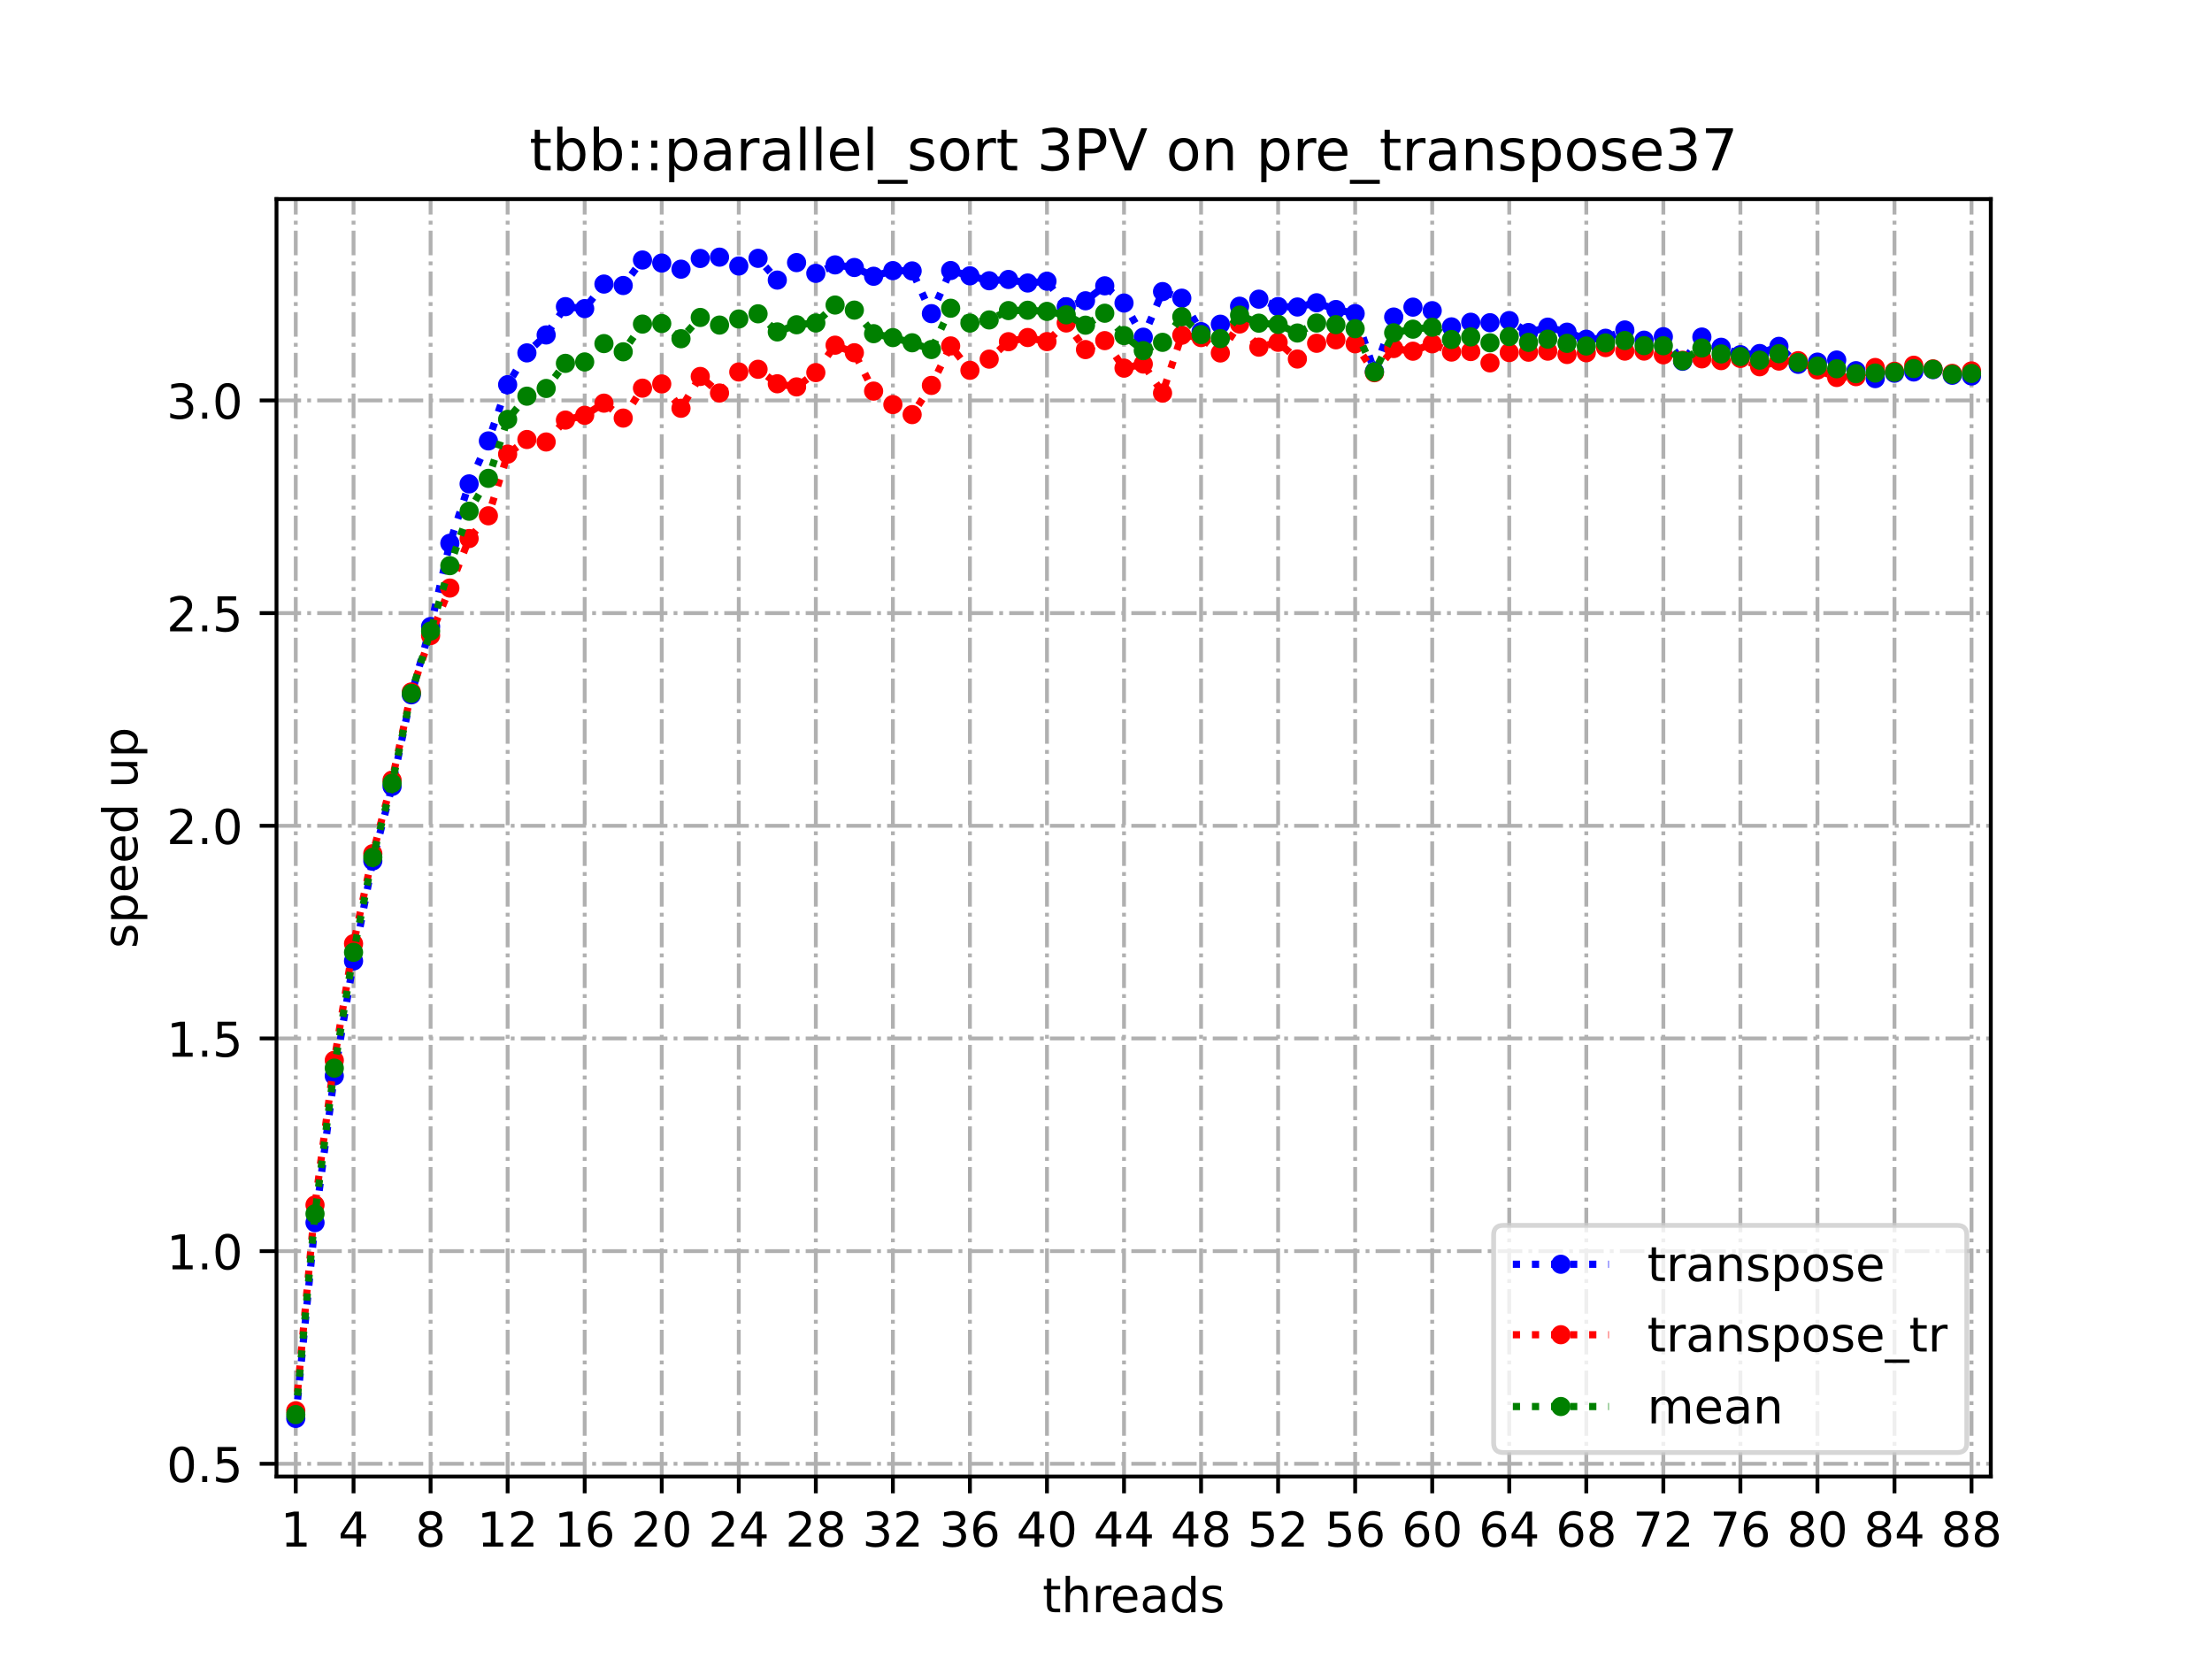 <?xml version="1.0" encoding="utf-8" standalone="no"?>
<!DOCTYPE svg PUBLIC "-//W3C//DTD SVG 1.1//EN"
  "http://www.w3.org/Graphics/SVG/1.1/DTD/svg11.dtd">
<!-- Created with matplotlib (https://matplotlib.org/) -->
<svg height="345.6pt" version="1.1" viewBox="0 0 460.8 345.6" width="460.8pt" xmlns="http://www.w3.org/2000/svg" xmlns:xlink="http://www.w3.org/1999/xlink">
 <defs>
  <style type="text/css">
*{stroke-linecap:butt;stroke-linejoin:round;}
  </style>
 </defs>
 <g id="figure_1">
  <g id="patch_1">
   <path d="M 0 345.6 
L 460.8 345.6 
L 460.8 0 
L 0 0 
z
" style="fill:#ffffff;"/>
  </g>
  <g id="axes_1">
   <g id="patch_2">
    <path d="M 57.6 307.584 
L 414.72 307.584 
L 414.72 41.472 
L 57.6 41.472 
z
" style="fill:#ffffff;"/>
   </g>
   <g id="matplotlib.axis_1">
    <g id="xtick_1">
     <g id="line2d_1">
      <path clip-path="url(#p47640b692d)" d="M 61.613 307.584 
L 61.613 41.472 
" style="fill:none;stroke:#b0b0b0;stroke-dasharray:5.12,1.28,0.8,1.28;stroke-dashoffset:0;stroke-width:0.8;"/>
     </g>
     <g id="line2d_2">
      <defs>
       <path d="M 0 0 
L 0 3.5 
" id="m7c1eb411dc" style="stroke:#000000;stroke-width:0.8;"/>
      </defs>
      <g>
       <use style="stroke:#000000;stroke-width:0.8;" x="61.613" xlink:href="#m7c1eb411dc" y="307.584"/>
      </g>
     </g>
     <g id="text_1">
      <!-- 1 -->
      <defs>
       <path d="M 12.406 8.297 
L 28.516 8.297 
L 28.516 63.922 
L 10.984 60.406 
L 10.984 69.391 
L 28.422 72.906 
L 38.281 72.906 
L 38.281 8.297 
L 54.391 8.297 
L 54.391 0 
L 12.406 0 
z
" id="DejaVuSans-49"/>
      </defs>
      <g transform="translate(58.431 322.182)scale(0.1 -0.1)">
       <use xlink:href="#DejaVuSans-49"/>
      </g>
     </g>
    </g>
    <g id="xtick_2">
     <g id="line2d_3">
      <path clip-path="url(#p47640b692d)" d="M 73.65 307.584 
L 73.65 41.472 
" style="fill:none;stroke:#b0b0b0;stroke-dasharray:5.12,1.28,0.8,1.28;stroke-dashoffset:0;stroke-width:0.8;"/>
     </g>
     <g id="line2d_4">
      <g>
       <use style="stroke:#000000;stroke-width:0.8;" x="73.65" xlink:href="#m7c1eb411dc" y="307.584"/>
      </g>
     </g>
     <g id="text_2">
      <!-- 4 -->
      <defs>
       <path d="M 37.797 64.312 
L 12.891 25.391 
L 37.797 25.391 
z
M 35.203 72.906 
L 47.609 72.906 
L 47.609 25.391 
L 58.016 25.391 
L 58.016 17.188 
L 47.609 17.188 
L 47.609 0 
L 37.797 0 
L 37.797 17.188 
L 4.891 17.188 
L 4.891 26.703 
z
" id="DejaVuSans-52"/>
      </defs>
      <g transform="translate(70.469 322.182)scale(0.1 -0.1)">
       <use xlink:href="#DejaVuSans-52"/>
      </g>
     </g>
    </g>
    <g id="xtick_3">
     <g id="line2d_5">
      <path clip-path="url(#p47640b692d)" d="M 89.701 307.584 
L 89.701 41.472 
" style="fill:none;stroke:#b0b0b0;stroke-dasharray:5.12,1.28,0.8,1.28;stroke-dashoffset:0;stroke-width:0.8;"/>
     </g>
     <g id="line2d_6">
      <g>
       <use style="stroke:#000000;stroke-width:0.8;" x="89.701" xlink:href="#m7c1eb411dc" y="307.584"/>
      </g>
     </g>
     <g id="text_3">
      <!-- 8 -->
      <defs>
       <path d="M 31.781 34.625 
Q 24.75 34.625 20.719 30.859 
Q 16.703 27.094 16.703 20.516 
Q 16.703 13.922 20.719 10.156 
Q 24.75 6.391 31.781 6.391 
Q 38.812 6.391 42.859 10.172 
Q 46.922 13.969 46.922 20.516 
Q 46.922 27.094 42.891 30.859 
Q 38.875 34.625 31.781 34.625 
z
M 21.922 38.812 
Q 15.578 40.375 12.031 44.719 
Q 8.5 49.078 8.5 55.328 
Q 8.5 64.062 14.719 69.141 
Q 20.953 74.219 31.781 74.219 
Q 42.672 74.219 48.875 69.141 
Q 55.078 64.062 55.078 55.328 
Q 55.078 49.078 51.531 44.719 
Q 48 40.375 41.703 38.812 
Q 48.828 37.156 52.797 32.312 
Q 56.781 27.484 56.781 20.516 
Q 56.781 9.906 50.312 4.234 
Q 43.844 -1.422 31.781 -1.422 
Q 19.734 -1.422 13.25 4.234 
Q 6.781 9.906 6.781 20.516 
Q 6.781 27.484 10.781 32.312 
Q 14.797 37.156 21.922 38.812 
z
M 18.312 54.391 
Q 18.312 48.734 21.844 45.562 
Q 25.391 42.391 31.781 42.391 
Q 38.141 42.391 41.719 45.562 
Q 45.312 48.734 45.312 54.391 
Q 45.312 60.062 41.719 63.234 
Q 38.141 66.406 31.781 66.406 
Q 25.391 66.406 21.844 63.234 
Q 18.312 60.062 18.312 54.391 
z
" id="DejaVuSans-56"/>
      </defs>
      <g transform="translate(86.519 322.182)scale(0.1 -0.1)">
       <use xlink:href="#DejaVuSans-56"/>
      </g>
     </g>
    </g>
    <g id="xtick_4">
     <g id="line2d_7">
      <path clip-path="url(#p47640b692d)" d="M 105.751 307.584 
L 105.751 41.472 
" style="fill:none;stroke:#b0b0b0;stroke-dasharray:5.12,1.28,0.8,1.28;stroke-dashoffset:0;stroke-width:0.8;"/>
     </g>
     <g id="line2d_8">
      <g>
       <use style="stroke:#000000;stroke-width:0.8;" x="105.751" xlink:href="#m7c1eb411dc" y="307.584"/>
      </g>
     </g>
     <g id="text_4">
      <!-- 12 -->
      <defs>
       <path d="M 19.188 8.297 
L 53.609 8.297 
L 53.609 0 
L 7.328 0 
L 7.328 8.297 
Q 12.938 14.109 22.625 23.891 
Q 32.328 33.688 34.812 36.531 
Q 39.547 41.844 41.422 45.531 
Q 43.312 49.219 43.312 52.781 
Q 43.312 58.594 39.234 62.25 
Q 35.156 65.922 28.609 65.922 
Q 23.969 65.922 18.812 64.312 
Q 13.672 62.703 7.812 59.422 
L 7.812 69.391 
Q 13.766 71.781 18.938 73 
Q 24.125 74.219 28.422 74.219 
Q 39.75 74.219 46.484 68.547 
Q 53.219 62.891 53.219 53.422 
Q 53.219 48.922 51.531 44.891 
Q 49.859 40.875 45.406 35.406 
Q 44.188 33.984 37.641 27.219 
Q 31.109 20.453 19.188 8.297 
z
" id="DejaVuSans-50"/>
      </defs>
      <g transform="translate(99.389 322.182)scale(0.1 -0.1)">
       <use xlink:href="#DejaVuSans-49"/>
       <use x="63.623" xlink:href="#DejaVuSans-50"/>
      </g>
     </g>
    </g>
    <g id="xtick_5">
     <g id="line2d_9">
      <path clip-path="url(#p47640b692d)" d="M 121.801 307.584 
L 121.801 41.472 
" style="fill:none;stroke:#b0b0b0;stroke-dasharray:5.12,1.28,0.8,1.28;stroke-dashoffset:0;stroke-width:0.8;"/>
     </g>
     <g id="line2d_10">
      <g>
       <use style="stroke:#000000;stroke-width:0.8;" x="121.801" xlink:href="#m7c1eb411dc" y="307.584"/>
      </g>
     </g>
     <g id="text_5">
      <!-- 16 -->
      <defs>
       <path d="M 33.016 40.375 
Q 26.375 40.375 22.484 35.828 
Q 18.609 31.297 18.609 23.391 
Q 18.609 15.531 22.484 10.953 
Q 26.375 6.391 33.016 6.391 
Q 39.656 6.391 43.531 10.953 
Q 47.406 15.531 47.406 23.391 
Q 47.406 31.297 43.531 35.828 
Q 39.656 40.375 33.016 40.375 
z
M 52.594 71.297 
L 52.594 62.312 
Q 48.875 64.062 45.094 64.984 
Q 41.312 65.922 37.594 65.922 
Q 27.828 65.922 22.672 59.328 
Q 17.531 52.734 16.797 39.406 
Q 19.672 43.656 24.016 45.922 
Q 28.375 48.188 33.594 48.188 
Q 44.578 48.188 50.953 41.516 
Q 57.328 34.859 57.328 23.391 
Q 57.328 12.156 50.688 5.359 
Q 44.047 -1.422 33.016 -1.422 
Q 20.359 -1.422 13.672 8.266 
Q 6.984 17.969 6.984 36.375 
Q 6.984 53.656 15.188 63.938 
Q 23.391 74.219 37.203 74.219 
Q 40.922 74.219 44.703 73.484 
Q 48.484 72.75 52.594 71.297 
z
" id="DejaVuSans-54"/>
      </defs>
      <g transform="translate(115.439 322.182)scale(0.1 -0.1)">
       <use xlink:href="#DejaVuSans-49"/>
       <use x="63.623" xlink:href="#DejaVuSans-54"/>
      </g>
     </g>
    </g>
    <g id="xtick_6">
     <g id="line2d_11">
      <path clip-path="url(#p47640b692d)" d="M 137.852 307.584 
L 137.852 41.472 
" style="fill:none;stroke:#b0b0b0;stroke-dasharray:5.12,1.28,0.8,1.28;stroke-dashoffset:0;stroke-width:0.8;"/>
     </g>
     <g id="line2d_12">
      <g>
       <use style="stroke:#000000;stroke-width:0.8;" x="137.852" xlink:href="#m7c1eb411dc" y="307.584"/>
      </g>
     </g>
     <g id="text_6">
      <!-- 20 -->
      <defs>
       <path d="M 31.781 66.406 
Q 24.172 66.406 20.328 58.906 
Q 16.5 51.422 16.5 36.375 
Q 16.5 21.391 20.328 13.891 
Q 24.172 6.391 31.781 6.391 
Q 39.453 6.391 43.281 13.891 
Q 47.125 21.391 47.125 36.375 
Q 47.125 51.422 43.281 58.906 
Q 39.453 66.406 31.781 66.406 
z
M 31.781 74.219 
Q 44.047 74.219 50.516 64.516 
Q 56.984 54.828 56.984 36.375 
Q 56.984 17.969 50.516 8.266 
Q 44.047 -1.422 31.781 -1.422 
Q 19.531 -1.422 13.062 8.266 
Q 6.594 17.969 6.594 36.375 
Q 6.594 54.828 13.062 64.516 
Q 19.531 74.219 31.781 74.219 
z
" id="DejaVuSans-48"/>
      </defs>
      <g transform="translate(131.489 322.182)scale(0.1 -0.1)">
       <use xlink:href="#DejaVuSans-50"/>
       <use x="63.623" xlink:href="#DejaVuSans-48"/>
      </g>
     </g>
    </g>
    <g id="xtick_7">
     <g id="line2d_13">
      <path clip-path="url(#p47640b692d)" d="M 153.902 307.584 
L 153.902 41.472 
" style="fill:none;stroke:#b0b0b0;stroke-dasharray:5.12,1.28,0.8,1.28;stroke-dashoffset:0;stroke-width:0.8;"/>
     </g>
     <g id="line2d_14">
      <g>
       <use style="stroke:#000000;stroke-width:0.8;" x="153.902" xlink:href="#m7c1eb411dc" y="307.584"/>
      </g>
     </g>
     <g id="text_7">
      <!-- 24 -->
      <g transform="translate(147.54 322.182)scale(0.1 -0.1)">
       <use xlink:href="#DejaVuSans-50"/>
       <use x="63.623" xlink:href="#DejaVuSans-52"/>
      </g>
     </g>
    </g>
    <g id="xtick_8">
     <g id="line2d_15">
      <path clip-path="url(#p47640b692d)" d="M 169.952 307.584 
L 169.952 41.472 
" style="fill:none;stroke:#b0b0b0;stroke-dasharray:5.12,1.28,0.8,1.28;stroke-dashoffset:0;stroke-width:0.8;"/>
     </g>
     <g id="line2d_16">
      <g>
       <use style="stroke:#000000;stroke-width:0.8;" x="169.952" xlink:href="#m7c1eb411dc" y="307.584"/>
      </g>
     </g>
     <g id="text_8">
      <!-- 28 -->
      <g transform="translate(163.59 322.182)scale(0.1 -0.1)">
       <use xlink:href="#DejaVuSans-50"/>
       <use x="63.623" xlink:href="#DejaVuSans-56"/>
      </g>
     </g>
    </g>
    <g id="xtick_9">
     <g id="line2d_17">
      <path clip-path="url(#p47640b692d)" d="M 186.003 307.584 
L 186.003 41.472 
" style="fill:none;stroke:#b0b0b0;stroke-dasharray:5.12,1.28,0.8,1.28;stroke-dashoffset:0;stroke-width:0.8;"/>
     </g>
     <g id="line2d_18">
      <g>
       <use style="stroke:#000000;stroke-width:0.8;" x="186.003" xlink:href="#m7c1eb411dc" y="307.584"/>
      </g>
     </g>
     <g id="text_9">
      <!-- 32 -->
      <defs>
       <path d="M 40.578 39.312 
Q 47.656 37.797 51.625 33 
Q 55.609 28.219 55.609 21.188 
Q 55.609 10.406 48.188 4.484 
Q 40.766 -1.422 27.094 -1.422 
Q 22.516 -1.422 17.656 -0.516 
Q 12.797 0.391 7.625 2.203 
L 7.625 11.719 
Q 11.719 9.328 16.594 8.109 
Q 21.484 6.891 26.812 6.891 
Q 36.078 6.891 40.938 10.547 
Q 45.797 14.203 45.797 21.188 
Q 45.797 27.641 41.281 31.266 
Q 36.766 34.906 28.719 34.906 
L 20.219 34.906 
L 20.219 43.016 
L 29.109 43.016 
Q 36.375 43.016 40.234 45.922 
Q 44.094 48.828 44.094 54.297 
Q 44.094 59.906 40.109 62.906 
Q 36.141 65.922 28.719 65.922 
Q 24.656 65.922 20.016 65.031 
Q 15.375 64.156 9.812 62.312 
L 9.812 71.094 
Q 15.438 72.656 20.344 73.438 
Q 25.25 74.219 29.594 74.219 
Q 40.828 74.219 47.359 69.109 
Q 53.906 64.016 53.906 55.328 
Q 53.906 49.266 50.438 45.094 
Q 46.969 40.922 40.578 39.312 
z
" id="DejaVuSans-51"/>
      </defs>
      <g transform="translate(179.64 322.182)scale(0.1 -0.1)">
       <use xlink:href="#DejaVuSans-51"/>
       <use x="63.623" xlink:href="#DejaVuSans-50"/>
      </g>
     </g>
    </g>
    <g id="xtick_10">
     <g id="line2d_19">
      <path clip-path="url(#p47640b692d)" d="M 202.053 307.584 
L 202.053 41.472 
" style="fill:none;stroke:#b0b0b0;stroke-dasharray:5.12,1.28,0.8,1.28;stroke-dashoffset:0;stroke-width:0.8;"/>
     </g>
     <g id="line2d_20">
      <g>
       <use style="stroke:#000000;stroke-width:0.8;" x="202.053" xlink:href="#m7c1eb411dc" y="307.584"/>
      </g>
     </g>
     <g id="text_10">
      <!-- 36 -->
      <g transform="translate(195.691 322.182)scale(0.1 -0.1)">
       <use xlink:href="#DejaVuSans-51"/>
       <use x="63.623" xlink:href="#DejaVuSans-54"/>
      </g>
     </g>
    </g>
    <g id="xtick_11">
     <g id="line2d_21">
      <path clip-path="url(#p47640b692d)" d="M 218.103 307.584 
L 218.103 41.472 
" style="fill:none;stroke:#b0b0b0;stroke-dasharray:5.12,1.28,0.8,1.28;stroke-dashoffset:0;stroke-width:0.8;"/>
     </g>
     <g id="line2d_22">
      <g>
       <use style="stroke:#000000;stroke-width:0.8;" x="218.103" xlink:href="#m7c1eb411dc" y="307.584"/>
      </g>
     </g>
     <g id="text_11">
      <!-- 40 -->
      <g transform="translate(211.741 322.182)scale(0.1 -0.1)">
       <use xlink:href="#DejaVuSans-52"/>
       <use x="63.623" xlink:href="#DejaVuSans-48"/>
      </g>
     </g>
    </g>
    <g id="xtick_12">
     <g id="line2d_23">
      <path clip-path="url(#p47640b692d)" d="M 234.154 307.584 
L 234.154 41.472 
" style="fill:none;stroke:#b0b0b0;stroke-dasharray:5.12,1.28,0.8,1.28;stroke-dashoffset:0;stroke-width:0.8;"/>
     </g>
     <g id="line2d_24">
      <g>
       <use style="stroke:#000000;stroke-width:0.8;" x="234.154" xlink:href="#m7c1eb411dc" y="307.584"/>
      </g>
     </g>
     <g id="text_12">
      <!-- 44 -->
      <g transform="translate(227.791 322.182)scale(0.1 -0.1)">
       <use xlink:href="#DejaVuSans-52"/>
       <use x="63.623" xlink:href="#DejaVuSans-52"/>
      </g>
     </g>
    </g>
    <g id="xtick_13">
     <g id="line2d_25">
      <path clip-path="url(#p47640b692d)" d="M 250.204 307.584 
L 250.204 41.472 
" style="fill:none;stroke:#b0b0b0;stroke-dasharray:5.12,1.28,0.8,1.28;stroke-dashoffset:0;stroke-width:0.8;"/>
     </g>
     <g id="line2d_26">
      <g>
       <use style="stroke:#000000;stroke-width:0.8;" x="250.204" xlink:href="#m7c1eb411dc" y="307.584"/>
      </g>
     </g>
     <g id="text_13">
      <!-- 48 -->
      <g transform="translate(243.842 322.182)scale(0.1 -0.1)">
       <use xlink:href="#DejaVuSans-52"/>
       <use x="63.623" xlink:href="#DejaVuSans-56"/>
      </g>
     </g>
    </g>
    <g id="xtick_14">
     <g id="line2d_27">
      <path clip-path="url(#p47640b692d)" d="M 266.254 307.584 
L 266.254 41.472 
" style="fill:none;stroke:#b0b0b0;stroke-dasharray:5.12,1.28,0.8,1.28;stroke-dashoffset:0;stroke-width:0.8;"/>
     </g>
     <g id="line2d_28">
      <g>
       <use style="stroke:#000000;stroke-width:0.8;" x="266.254" xlink:href="#m7c1eb411dc" y="307.584"/>
      </g>
     </g>
     <g id="text_14">
      <!-- 52 -->
      <defs>
       <path d="M 10.797 72.906 
L 49.516 72.906 
L 49.516 64.594 
L 19.828 64.594 
L 19.828 46.734 
Q 21.969 47.469 24.109 47.828 
Q 26.266 48.188 28.422 48.188 
Q 40.625 48.188 47.75 41.5 
Q 54.891 34.812 54.891 23.391 
Q 54.891 11.625 47.562 5.094 
Q 40.234 -1.422 26.906 -1.422 
Q 22.312 -1.422 17.547 -0.641 
Q 12.797 0.141 7.719 1.703 
L 7.719 11.625 
Q 12.109 9.234 16.797 8.062 
Q 21.484 6.891 26.703 6.891 
Q 35.156 6.891 40.078 11.328 
Q 45.016 15.766 45.016 23.391 
Q 45.016 31 40.078 35.438 
Q 35.156 39.891 26.703 39.891 
Q 22.75 39.891 18.812 39.016 
Q 14.891 38.141 10.797 36.281 
z
" id="DejaVuSans-53"/>
      </defs>
      <g transform="translate(259.892 322.182)scale(0.1 -0.1)">
       <use xlink:href="#DejaVuSans-53"/>
       <use x="63.623" xlink:href="#DejaVuSans-50"/>
      </g>
     </g>
    </g>
    <g id="xtick_15">
     <g id="line2d_29">
      <path clip-path="url(#p47640b692d)" d="M 282.305 307.584 
L 282.305 41.472 
" style="fill:none;stroke:#b0b0b0;stroke-dasharray:5.12,1.28,0.8,1.28;stroke-dashoffset:0;stroke-width:0.8;"/>
     </g>
     <g id="line2d_30">
      <g>
       <use style="stroke:#000000;stroke-width:0.8;" x="282.305" xlink:href="#m7c1eb411dc" y="307.584"/>
      </g>
     </g>
     <g id="text_15">
      <!-- 56 -->
      <g transform="translate(275.942 322.182)scale(0.1 -0.1)">
       <use xlink:href="#DejaVuSans-53"/>
       <use x="63.623" xlink:href="#DejaVuSans-54"/>
      </g>
     </g>
    </g>
    <g id="xtick_16">
     <g id="line2d_31">
      <path clip-path="url(#p47640b692d)" d="M 298.355 307.584 
L 298.355 41.472 
" style="fill:none;stroke:#b0b0b0;stroke-dasharray:5.12,1.28,0.8,1.28;stroke-dashoffset:0;stroke-width:0.8;"/>
     </g>
     <g id="line2d_32">
      <g>
       <use style="stroke:#000000;stroke-width:0.8;" x="298.355" xlink:href="#m7c1eb411dc" y="307.584"/>
      </g>
     </g>
     <g id="text_16">
      <!-- 60 -->
      <g transform="translate(291.993 322.182)scale(0.1 -0.1)">
       <use xlink:href="#DejaVuSans-54"/>
       <use x="63.623" xlink:href="#DejaVuSans-48"/>
      </g>
     </g>
    </g>
    <g id="xtick_17">
     <g id="line2d_33">
      <path clip-path="url(#p47640b692d)" d="M 314.405 307.584 
L 314.405 41.472 
" style="fill:none;stroke:#b0b0b0;stroke-dasharray:5.12,1.28,0.8,1.28;stroke-dashoffset:0;stroke-width:0.8;"/>
     </g>
     <g id="line2d_34">
      <g>
       <use style="stroke:#000000;stroke-width:0.8;" x="314.405" xlink:href="#m7c1eb411dc" y="307.584"/>
      </g>
     </g>
     <g id="text_17">
      <!-- 64 -->
      <g transform="translate(308.043 322.182)scale(0.1 -0.1)">
       <use xlink:href="#DejaVuSans-54"/>
       <use x="63.623" xlink:href="#DejaVuSans-52"/>
      </g>
     </g>
    </g>
    <g id="xtick_18">
     <g id="line2d_35">
      <path clip-path="url(#p47640b692d)" d="M 330.456 307.584 
L 330.456 41.472 
" style="fill:none;stroke:#b0b0b0;stroke-dasharray:5.12,1.28,0.8,1.28;stroke-dashoffset:0;stroke-width:0.8;"/>
     </g>
     <g id="line2d_36">
      <g>
       <use style="stroke:#000000;stroke-width:0.8;" x="330.456" xlink:href="#m7c1eb411dc" y="307.584"/>
      </g>
     </g>
     <g id="text_18">
      <!-- 68 -->
      <g transform="translate(324.093 322.182)scale(0.1 -0.1)">
       <use xlink:href="#DejaVuSans-54"/>
       <use x="63.623" xlink:href="#DejaVuSans-56"/>
      </g>
     </g>
    </g>
    <g id="xtick_19">
     <g id="line2d_37">
      <path clip-path="url(#p47640b692d)" d="M 346.506 307.584 
L 346.506 41.472 
" style="fill:none;stroke:#b0b0b0;stroke-dasharray:5.12,1.28,0.8,1.28;stroke-dashoffset:0;stroke-width:0.8;"/>
     </g>
     <g id="line2d_38">
      <g>
       <use style="stroke:#000000;stroke-width:0.8;" x="346.506" xlink:href="#m7c1eb411dc" y="307.584"/>
      </g>
     </g>
     <g id="text_19">
      <!-- 72 -->
      <defs>
       <path d="M 8.203 72.906 
L 55.078 72.906 
L 55.078 68.703 
L 28.609 0 
L 18.312 0 
L 43.219 64.594 
L 8.203 64.594 
z
" id="DejaVuSans-55"/>
      </defs>
      <g transform="translate(340.144 322.182)scale(0.1 -0.1)">
       <use xlink:href="#DejaVuSans-55"/>
       <use x="63.623" xlink:href="#DejaVuSans-50"/>
      </g>
     </g>
    </g>
    <g id="xtick_20">
     <g id="line2d_39">
      <path clip-path="url(#p47640b692d)" d="M 362.556 307.584 
L 362.556 41.472 
" style="fill:none;stroke:#b0b0b0;stroke-dasharray:5.12,1.28,0.8,1.28;stroke-dashoffset:0;stroke-width:0.8;"/>
     </g>
     <g id="line2d_40">
      <g>
       <use style="stroke:#000000;stroke-width:0.8;" x="362.556" xlink:href="#m7c1eb411dc" y="307.584"/>
      </g>
     </g>
     <g id="text_20">
      <!-- 76 -->
      <g transform="translate(356.194 322.182)scale(0.1 -0.1)">
       <use xlink:href="#DejaVuSans-55"/>
       <use x="63.623" xlink:href="#DejaVuSans-54"/>
      </g>
     </g>
    </g>
    <g id="xtick_21">
     <g id="line2d_41">
      <path clip-path="url(#p47640b692d)" d="M 378.607 307.584 
L 378.607 41.472 
" style="fill:none;stroke:#b0b0b0;stroke-dasharray:5.12,1.28,0.8,1.28;stroke-dashoffset:0;stroke-width:0.8;"/>
     </g>
     <g id="line2d_42">
      <g>
       <use style="stroke:#000000;stroke-width:0.8;" x="378.607" xlink:href="#m7c1eb411dc" y="307.584"/>
      </g>
     </g>
     <g id="text_21">
      <!-- 80 -->
      <g transform="translate(372.244 322.182)scale(0.1 -0.1)">
       <use xlink:href="#DejaVuSans-56"/>
       <use x="63.623" xlink:href="#DejaVuSans-48"/>
      </g>
     </g>
    </g>
    <g id="xtick_22">
     <g id="line2d_43">
      <path clip-path="url(#p47640b692d)" d="M 394.657 307.584 
L 394.657 41.472 
" style="fill:none;stroke:#b0b0b0;stroke-dasharray:5.12,1.28,0.8,1.28;stroke-dashoffset:0;stroke-width:0.8;"/>
     </g>
     <g id="line2d_44">
      <g>
       <use style="stroke:#000000;stroke-width:0.8;" x="394.657" xlink:href="#m7c1eb411dc" y="307.584"/>
      </g>
     </g>
     <g id="text_22">
      <!-- 84 -->
      <g transform="translate(388.295 322.182)scale(0.1 -0.1)">
       <use xlink:href="#DejaVuSans-56"/>
       <use x="63.623" xlink:href="#DejaVuSans-52"/>
      </g>
     </g>
    </g>
    <g id="xtick_23">
     <g id="line2d_45">
      <path clip-path="url(#p47640b692d)" d="M 410.707 307.584 
L 410.707 41.472 
" style="fill:none;stroke:#b0b0b0;stroke-dasharray:5.12,1.28,0.8,1.28;stroke-dashoffset:0;stroke-width:0.8;"/>
     </g>
     <g id="line2d_46">
      <g>
       <use style="stroke:#000000;stroke-width:0.8;" x="410.707" xlink:href="#m7c1eb411dc" y="307.584"/>
      </g>
     </g>
     <g id="text_23">
      <!-- 88 -->
      <g transform="translate(404.345 322.182)scale(0.1 -0.1)">
       <use xlink:href="#DejaVuSans-56"/>
       <use x="63.623" xlink:href="#DejaVuSans-56"/>
      </g>
     </g>
    </g>
    <g id="text_24">
     <!-- threads -->
     <defs>
      <path d="M 18.312 70.219 
L 18.312 54.688 
L 36.812 54.688 
L 36.812 47.703 
L 18.312 47.703 
L 18.312 18.016 
Q 18.312 11.328 20.141 9.422 
Q 21.969 7.516 27.594 7.516 
L 36.812 7.516 
L 36.812 0 
L 27.594 0 
Q 17.188 0 13.234 3.875 
Q 9.281 7.766 9.281 18.016 
L 9.281 47.703 
L 2.688 47.703 
L 2.688 54.688 
L 9.281 54.688 
L 9.281 70.219 
z
" id="DejaVuSans-116"/>
      <path d="M 54.891 33.016 
L 54.891 0 
L 45.906 0 
L 45.906 32.719 
Q 45.906 40.484 42.875 44.328 
Q 39.844 48.188 33.797 48.188 
Q 26.516 48.188 22.312 43.547 
Q 18.109 38.922 18.109 30.906 
L 18.109 0 
L 9.078 0 
L 9.078 75.984 
L 18.109 75.984 
L 18.109 46.188 
Q 21.344 51.125 25.703 53.562 
Q 30.078 56 35.797 56 
Q 45.219 56 50.047 50.172 
Q 54.891 44.344 54.891 33.016 
z
" id="DejaVuSans-104"/>
      <path d="M 41.109 46.297 
Q 39.594 47.172 37.812 47.578 
Q 36.031 48 33.891 48 
Q 26.266 48 22.188 43.047 
Q 18.109 38.094 18.109 28.812 
L 18.109 0 
L 9.078 0 
L 9.078 54.688 
L 18.109 54.688 
L 18.109 46.188 
Q 20.953 51.172 25.484 53.578 
Q 30.031 56 36.531 56 
Q 37.453 56 38.578 55.875 
Q 39.703 55.766 41.062 55.516 
z
" id="DejaVuSans-114"/>
      <path d="M 56.203 29.594 
L 56.203 25.203 
L 14.891 25.203 
Q 15.484 15.922 20.484 11.062 
Q 25.484 6.203 34.422 6.203 
Q 39.594 6.203 44.453 7.469 
Q 49.312 8.734 54.109 11.281 
L 54.109 2.781 
Q 49.266 0.734 44.188 -0.344 
Q 39.109 -1.422 33.891 -1.422 
Q 20.797 -1.422 13.156 6.188 
Q 5.516 13.812 5.516 26.812 
Q 5.516 40.234 12.766 48.109 
Q 20.016 56 32.328 56 
Q 43.359 56 49.781 48.891 
Q 56.203 41.797 56.203 29.594 
z
M 47.219 32.234 
Q 47.125 39.594 43.094 43.984 
Q 39.062 48.391 32.422 48.391 
Q 24.906 48.391 20.391 44.141 
Q 15.875 39.891 15.188 32.172 
z
" id="DejaVuSans-101"/>
      <path d="M 34.281 27.484 
Q 23.391 27.484 19.188 25 
Q 14.984 22.516 14.984 16.5 
Q 14.984 11.719 18.141 8.906 
Q 21.297 6.109 26.703 6.109 
Q 34.188 6.109 38.703 11.406 
Q 43.219 16.703 43.219 25.484 
L 43.219 27.484 
z
M 52.203 31.203 
L 52.203 0 
L 43.219 0 
L 43.219 8.297 
Q 40.141 3.328 35.547 0.953 
Q 30.953 -1.422 24.312 -1.422 
Q 15.922 -1.422 10.953 3.297 
Q 6 8.016 6 15.922 
Q 6 25.141 12.172 29.828 
Q 18.359 34.516 30.609 34.516 
L 43.219 34.516 
L 43.219 35.406 
Q 43.219 41.609 39.141 45 
Q 35.062 48.391 27.688 48.391 
Q 23 48.391 18.547 47.266 
Q 14.109 46.141 10.016 43.891 
L 10.016 52.203 
Q 14.938 54.109 19.578 55.047 
Q 24.219 56 28.609 56 
Q 40.484 56 46.344 49.844 
Q 52.203 43.703 52.203 31.203 
z
" id="DejaVuSans-97"/>
      <path d="M 45.406 46.391 
L 45.406 75.984 
L 54.391 75.984 
L 54.391 0 
L 45.406 0 
L 45.406 8.203 
Q 42.578 3.328 38.25 0.953 
Q 33.938 -1.422 27.875 -1.422 
Q 17.969 -1.422 11.734 6.484 
Q 5.516 14.406 5.516 27.297 
Q 5.516 40.188 11.734 48.094 
Q 17.969 56 27.875 56 
Q 33.938 56 38.25 53.625 
Q 42.578 51.266 45.406 46.391 
z
M 14.797 27.297 
Q 14.797 17.391 18.875 11.75 
Q 22.953 6.109 30.078 6.109 
Q 37.203 6.109 41.297 11.75 
Q 45.406 17.391 45.406 27.297 
Q 45.406 37.203 41.297 42.844 
Q 37.203 48.484 30.078 48.484 
Q 22.953 48.484 18.875 42.844 
Q 14.797 37.203 14.797 27.297 
z
" id="DejaVuSans-100"/>
      <path d="M 44.281 53.078 
L 44.281 44.578 
Q 40.484 46.531 36.375 47.5 
Q 32.281 48.484 27.875 48.484 
Q 21.188 48.484 17.844 46.438 
Q 14.5 44.391 14.5 40.281 
Q 14.5 37.156 16.891 35.375 
Q 19.281 33.594 26.516 31.984 
L 29.594 31.297 
Q 39.156 29.25 43.188 25.516 
Q 47.219 21.781 47.219 15.094 
Q 47.219 7.469 41.188 3.016 
Q 35.156 -1.422 24.609 -1.422 
Q 20.219 -1.422 15.453 -0.562 
Q 10.688 0.297 5.422 2 
L 5.422 11.281 
Q 10.406 8.688 15.234 7.391 
Q 20.062 6.109 24.812 6.109 
Q 31.156 6.109 34.562 8.281 
Q 37.984 10.453 37.984 14.406 
Q 37.984 18.062 35.516 20.016 
Q 33.062 21.969 24.703 23.781 
L 21.578 24.516 
Q 13.234 26.266 9.516 29.906 
Q 5.812 33.547 5.812 39.891 
Q 5.812 47.609 11.281 51.797 
Q 16.75 56 26.812 56 
Q 31.781 56 36.172 55.266 
Q 40.578 54.547 44.281 53.078 
z
" id="DejaVuSans-115"/>
     </defs>
     <g transform="translate(217.169 335.861)scale(0.1 -0.1)">
      <use xlink:href="#DejaVuSans-116"/>
      <use x="39.209" xlink:href="#DejaVuSans-104"/>
      <use x="102.588" xlink:href="#DejaVuSans-114"/>
      <use x="141.451" xlink:href="#DejaVuSans-101"/>
      <use x="202.975" xlink:href="#DejaVuSans-97"/>
      <use x="264.254" xlink:href="#DejaVuSans-100"/>
      <use x="327.73" xlink:href="#DejaVuSans-115"/>
     </g>
    </g>
   </g>
   <g id="matplotlib.axis_2">
    <g id="ytick_1">
     <g id="line2d_47">
      <path clip-path="url(#p47640b692d)" d="M 57.6 304.934 
L 414.72 304.934 
" style="fill:none;stroke:#b0b0b0;stroke-dasharray:5.12,1.28,0.8,1.28;stroke-dashoffset:0;stroke-width:0.8;"/>
     </g>
     <g id="line2d_48">
      <defs>
       <path d="M 0 0 
L -3.5 0 
" id="me4f716ce79" style="stroke:#000000;stroke-width:0.8;"/>
      </defs>
      <g>
       <use style="stroke:#000000;stroke-width:0.8;" x="57.6" xlink:href="#me4f716ce79" y="304.934"/>
      </g>
     </g>
     <g id="text_25">
      <!-- 0.5 -->
      <defs>
       <path d="M 10.688 12.406 
L 21 12.406 
L 21 0 
L 10.688 0 
z
" id="DejaVuSans-46"/>
      </defs>
      <g transform="translate(34.697 308.733)scale(0.1 -0.1)">
       <use xlink:href="#DejaVuSans-48"/>
       <use x="63.623" xlink:href="#DejaVuSans-46"/>
       <use x="95.41" xlink:href="#DejaVuSans-53"/>
      </g>
     </g>
    </g>
    <g id="ytick_2">
     <g id="line2d_49">
      <path clip-path="url(#p47640b692d)" d="M 57.6 260.631 
L 414.72 260.631 
" style="fill:none;stroke:#b0b0b0;stroke-dasharray:5.12,1.28,0.8,1.28;stroke-dashoffset:0;stroke-width:0.8;"/>
     </g>
     <g id="line2d_50">
      <g>
       <use style="stroke:#000000;stroke-width:0.8;" x="57.6" xlink:href="#me4f716ce79" y="260.631"/>
      </g>
     </g>
     <g id="text_26">
      <!-- 1.0 -->
      <g transform="translate(34.697 264.43)scale(0.1 -0.1)">
       <use xlink:href="#DejaVuSans-49"/>
       <use x="63.623" xlink:href="#DejaVuSans-46"/>
       <use x="95.41" xlink:href="#DejaVuSans-48"/>
      </g>
     </g>
    </g>
    <g id="ytick_3">
     <g id="line2d_51">
      <path clip-path="url(#p47640b692d)" d="M 57.6 216.328 
L 414.72 216.328 
" style="fill:none;stroke:#b0b0b0;stroke-dasharray:5.12,1.28,0.8,1.28;stroke-dashoffset:0;stroke-width:0.8;"/>
     </g>
     <g id="line2d_52">
      <g>
       <use style="stroke:#000000;stroke-width:0.8;" x="57.6" xlink:href="#me4f716ce79" y="216.328"/>
      </g>
     </g>
     <g id="text_27">
      <!-- 1.5 -->
      <g transform="translate(34.697 220.127)scale(0.1 -0.1)">
       <use xlink:href="#DejaVuSans-49"/>
       <use x="63.623" xlink:href="#DejaVuSans-46"/>
       <use x="95.41" xlink:href="#DejaVuSans-53"/>
      </g>
     </g>
    </g>
    <g id="ytick_4">
     <g id="line2d_53">
      <path clip-path="url(#p47640b692d)" d="M 57.6 172.025 
L 414.72 172.025 
" style="fill:none;stroke:#b0b0b0;stroke-dasharray:5.12,1.28,0.8,1.28;stroke-dashoffset:0;stroke-width:0.8;"/>
     </g>
     <g id="line2d_54">
      <g>
       <use style="stroke:#000000;stroke-width:0.8;" x="57.6" xlink:href="#me4f716ce79" y="172.025"/>
      </g>
     </g>
     <g id="text_28">
      <!-- 2.0 -->
      <g transform="translate(34.697 175.825)scale(0.1 -0.1)">
       <use xlink:href="#DejaVuSans-50"/>
       <use x="63.623" xlink:href="#DejaVuSans-46"/>
       <use x="95.41" xlink:href="#DejaVuSans-48"/>
      </g>
     </g>
    </g>
    <g id="ytick_5">
     <g id="line2d_55">
      <path clip-path="url(#p47640b692d)" d="M 57.6 127.722 
L 414.72 127.722 
" style="fill:none;stroke:#b0b0b0;stroke-dasharray:5.12,1.28,0.8,1.28;stroke-dashoffset:0;stroke-width:0.8;"/>
     </g>
     <g id="line2d_56">
      <g>
       <use style="stroke:#000000;stroke-width:0.8;" x="57.6" xlink:href="#me4f716ce79" y="127.722"/>
      </g>
     </g>
     <g id="text_29">
      <!-- 2.5 -->
      <g transform="translate(34.697 131.522)scale(0.1 -0.1)">
       <use xlink:href="#DejaVuSans-50"/>
       <use x="63.623" xlink:href="#DejaVuSans-46"/>
       <use x="95.41" xlink:href="#DejaVuSans-53"/>
      </g>
     </g>
    </g>
    <g id="ytick_6">
     <g id="line2d_57">
      <path clip-path="url(#p47640b692d)" d="M 57.6 83.42 
L 414.72 83.42 
" style="fill:none;stroke:#b0b0b0;stroke-dasharray:5.12,1.28,0.8,1.28;stroke-dashoffset:0;stroke-width:0.8;"/>
     </g>
     <g id="line2d_58">
      <g>
       <use style="stroke:#000000;stroke-width:0.8;" x="57.6" xlink:href="#me4f716ce79" y="83.42"/>
      </g>
     </g>
     <g id="text_30">
      <!-- 3.0 -->
      <g transform="translate(34.697 87.219)scale(0.1 -0.1)">
       <use xlink:href="#DejaVuSans-51"/>
       <use x="63.623" xlink:href="#DejaVuSans-46"/>
       <use x="95.41" xlink:href="#DejaVuSans-48"/>
      </g>
     </g>
    </g>
    <g id="text_31">
     <!-- speed up -->
     <defs>
      <path d="M 18.109 8.203 
L 18.109 -20.797 
L 9.078 -20.797 
L 9.078 54.688 
L 18.109 54.688 
L 18.109 46.391 
Q 20.953 51.266 25.266 53.625 
Q 29.594 56 35.594 56 
Q 45.562 56 51.781 48.094 
Q 58.016 40.188 58.016 27.297 
Q 58.016 14.406 51.781 6.484 
Q 45.562 -1.422 35.594 -1.422 
Q 29.594 -1.422 25.266 0.953 
Q 20.953 3.328 18.109 8.203 
z
M 48.688 27.297 
Q 48.688 37.203 44.609 42.844 
Q 40.531 48.484 33.406 48.484 
Q 26.266 48.484 22.188 42.844 
Q 18.109 37.203 18.109 27.297 
Q 18.109 17.391 22.188 11.75 
Q 26.266 6.109 33.406 6.109 
Q 40.531 6.109 44.609 11.75 
Q 48.688 17.391 48.688 27.297 
z
" id="DejaVuSans-112"/>
      <path id="DejaVuSans-32"/>
      <path d="M 8.5 21.578 
L 8.5 54.688 
L 17.484 54.688 
L 17.484 21.922 
Q 17.484 14.156 20.5 10.266 
Q 23.531 6.391 29.594 6.391 
Q 36.859 6.391 41.078 11.031 
Q 45.312 15.672 45.312 23.688 
L 45.312 54.688 
L 54.297 54.688 
L 54.297 0 
L 45.312 0 
L 45.312 8.406 
Q 42.047 3.422 37.719 1 
Q 33.406 -1.422 27.688 -1.422 
Q 18.266 -1.422 13.375 4.438 
Q 8.5 10.297 8.5 21.578 
z
M 31.109 56 
z
" id="DejaVuSans-117"/>
     </defs>
     <g transform="translate(28.617 197.566)rotate(-90)scale(0.1 -0.1)">
      <use xlink:href="#DejaVuSans-115"/>
      <use x="52.1" xlink:href="#DejaVuSans-112"/>
      <use x="115.576" xlink:href="#DejaVuSans-101"/>
      <use x="177.1" xlink:href="#DejaVuSans-101"/>
      <use x="238.623" xlink:href="#DejaVuSans-100"/>
      <use x="302.1" xlink:href="#DejaVuSans-32"/>
      <use x="333.887" xlink:href="#DejaVuSans-117"/>
      <use x="397.266" xlink:href="#DejaVuSans-112"/>
     </g>
    </g>
   </g>
   <g id="line2d_59">
    <path clip-path="url(#p47640b692d)" d="M 61.613 295.488 
L 65.625 254.696 
L 69.638 224.132 
L 73.65 200.188 
L 77.663 179.337 
L 81.676 163.828 
L 85.688 144.744 
L 89.701 130.518 
L 93.713 113.174 
L 97.726 100.805 
L 101.738 91.851 
L 105.751 80.132 
L 109.764 73.513 
L 113.776 69.777 
L 117.789 63.877 
L 121.801 64.287 
L 125.814 59.176 
L 129.827 59.478 
L 133.839 54.165 
L 137.852 54.801 
L 141.864 56.074 
L 145.877 53.841 
L 149.889 53.568 
L 153.902 55.411 
L 157.915 53.814 
L 161.927 58.348 
L 165.94 54.708 
L 169.952 56.946 
L 173.965 55.182 
L 177.978 55.724 
L 181.99 57.55 
L 186.003 56.378 
L 190.015 56.44 
L 194.028 65.337 
L 198.04 56.36 
L 202.053 57.459 
L 206.066 58.485 
L 210.078 58.217 
L 214.091 58.955 
L 218.103 58.58 
L 222.116 63.891 
L 226.129 62.66 
L 230.141 59.543 
L 234.154 63.128 
L 238.166 70.247 
L 242.179 60.741 
L 246.191 62.116 
L 250.204 69.086 
L 254.217 67.54 
L 258.229 63.793 
L 262.242 62.322 
L 266.254 63.86 
L 270.267 63.954 
L 274.28 63.073 
L 278.292 64.478 
L 282.305 65.327 
L 286.317 77.37 
L 290.33 66.047 
L 294.342 63.985 
L 298.355 64.719 
L 302.368 68.095 
L 306.38 67.13 
L 310.393 67.226 
L 314.405 66.78 
L 318.418 69.272 
L 322.431 68.151 
L 326.443 69.198 
L 330.456 70.667 
L 334.468 70.467 
L 338.481 68.741 
L 342.493 70.868 
L 346.506 70.139 
L 350.519 75.26 
L 354.531 70.213 
L 358.544 72.343 
L 362.556 73.89 
L 366.569 73.643 
L 370.582 72.15 
L 374.594 75.898 
L 378.607 75.443 
L 382.619 75.001 
L 386.632 77.223 
L 390.644 78.87 
L 394.657 77.749 
L 398.67 77.489 
L 402.682 77.009 
L 406.695 78.172 
L 410.707 78.326 
" style="fill:none;stroke:#0000ff;stroke-dasharray:1.5,2.475;stroke-dashoffset:0;stroke-width:1.5;"/>
    <defs>
     <path d="M 0 1.5 
C 0.398 1.5 0.779 1.342 1.061 1.061 
C 1.342 0.779 1.5 0.398 1.5 0 
C 1.5 -0.398 1.342 -0.779 1.061 -1.061 
C 0.779 -1.342 0.398 -1.5 0 -1.5 
C -0.398 -1.5 -0.779 -1.342 -1.061 -1.061 
C -1.342 -0.779 -1.5 -0.398 -1.5 0 
C -1.5 0.398 -1.342 0.779 -1.061 1.061 
C -0.779 1.342 -0.398 1.5 0 1.5 
z
" id="m5a2cf43a23" style="stroke:#0000ff;"/>
    </defs>
    <g clip-path="url(#p47640b692d)">
     <use style="fill:#0000ff;stroke:#0000ff;" x="61.613" xlink:href="#m5a2cf43a23" y="295.488"/>
     <use style="fill:#0000ff;stroke:#0000ff;" x="65.625" xlink:href="#m5a2cf43a23" y="254.696"/>
     <use style="fill:#0000ff;stroke:#0000ff;" x="69.638" xlink:href="#m5a2cf43a23" y="224.132"/>
     <use style="fill:#0000ff;stroke:#0000ff;" x="73.65" xlink:href="#m5a2cf43a23" y="200.188"/>
     <use style="fill:#0000ff;stroke:#0000ff;" x="77.663" xlink:href="#m5a2cf43a23" y="179.337"/>
     <use style="fill:#0000ff;stroke:#0000ff;" x="81.676" xlink:href="#m5a2cf43a23" y="163.828"/>
     <use style="fill:#0000ff;stroke:#0000ff;" x="85.688" xlink:href="#m5a2cf43a23" y="144.744"/>
     <use style="fill:#0000ff;stroke:#0000ff;" x="89.701" xlink:href="#m5a2cf43a23" y="130.518"/>
     <use style="fill:#0000ff;stroke:#0000ff;" x="93.713" xlink:href="#m5a2cf43a23" y="113.174"/>
     <use style="fill:#0000ff;stroke:#0000ff;" x="97.726" xlink:href="#m5a2cf43a23" y="100.805"/>
     <use style="fill:#0000ff;stroke:#0000ff;" x="101.738" xlink:href="#m5a2cf43a23" y="91.851"/>
     <use style="fill:#0000ff;stroke:#0000ff;" x="105.751" xlink:href="#m5a2cf43a23" y="80.132"/>
     <use style="fill:#0000ff;stroke:#0000ff;" x="109.764" xlink:href="#m5a2cf43a23" y="73.513"/>
     <use style="fill:#0000ff;stroke:#0000ff;" x="113.776" xlink:href="#m5a2cf43a23" y="69.777"/>
     <use style="fill:#0000ff;stroke:#0000ff;" x="117.789" xlink:href="#m5a2cf43a23" y="63.877"/>
     <use style="fill:#0000ff;stroke:#0000ff;" x="121.801" xlink:href="#m5a2cf43a23" y="64.287"/>
     <use style="fill:#0000ff;stroke:#0000ff;" x="125.814" xlink:href="#m5a2cf43a23" y="59.176"/>
     <use style="fill:#0000ff;stroke:#0000ff;" x="129.827" xlink:href="#m5a2cf43a23" y="59.478"/>
     <use style="fill:#0000ff;stroke:#0000ff;" x="133.839" xlink:href="#m5a2cf43a23" y="54.165"/>
     <use style="fill:#0000ff;stroke:#0000ff;" x="137.852" xlink:href="#m5a2cf43a23" y="54.801"/>
     <use style="fill:#0000ff;stroke:#0000ff;" x="141.864" xlink:href="#m5a2cf43a23" y="56.074"/>
     <use style="fill:#0000ff;stroke:#0000ff;" x="145.877" xlink:href="#m5a2cf43a23" y="53.841"/>
     <use style="fill:#0000ff;stroke:#0000ff;" x="149.889" xlink:href="#m5a2cf43a23" y="53.568"/>
     <use style="fill:#0000ff;stroke:#0000ff;" x="153.902" xlink:href="#m5a2cf43a23" y="55.411"/>
     <use style="fill:#0000ff;stroke:#0000ff;" x="157.915" xlink:href="#m5a2cf43a23" y="53.814"/>
     <use style="fill:#0000ff;stroke:#0000ff;" x="161.927" xlink:href="#m5a2cf43a23" y="58.348"/>
     <use style="fill:#0000ff;stroke:#0000ff;" x="165.94" xlink:href="#m5a2cf43a23" y="54.708"/>
     <use style="fill:#0000ff;stroke:#0000ff;" x="169.952" xlink:href="#m5a2cf43a23" y="56.946"/>
     <use style="fill:#0000ff;stroke:#0000ff;" x="173.965" xlink:href="#m5a2cf43a23" y="55.182"/>
     <use style="fill:#0000ff;stroke:#0000ff;" x="177.978" xlink:href="#m5a2cf43a23" y="55.724"/>
     <use style="fill:#0000ff;stroke:#0000ff;" x="181.99" xlink:href="#m5a2cf43a23" y="57.55"/>
     <use style="fill:#0000ff;stroke:#0000ff;" x="186.003" xlink:href="#m5a2cf43a23" y="56.378"/>
     <use style="fill:#0000ff;stroke:#0000ff;" x="190.015" xlink:href="#m5a2cf43a23" y="56.44"/>
     <use style="fill:#0000ff;stroke:#0000ff;" x="194.028" xlink:href="#m5a2cf43a23" y="65.337"/>
     <use style="fill:#0000ff;stroke:#0000ff;" x="198.04" xlink:href="#m5a2cf43a23" y="56.36"/>
     <use style="fill:#0000ff;stroke:#0000ff;" x="202.053" xlink:href="#m5a2cf43a23" y="57.459"/>
     <use style="fill:#0000ff;stroke:#0000ff;" x="206.066" xlink:href="#m5a2cf43a23" y="58.485"/>
     <use style="fill:#0000ff;stroke:#0000ff;" x="210.078" xlink:href="#m5a2cf43a23" y="58.217"/>
     <use style="fill:#0000ff;stroke:#0000ff;" x="214.091" xlink:href="#m5a2cf43a23" y="58.955"/>
     <use style="fill:#0000ff;stroke:#0000ff;" x="218.103" xlink:href="#m5a2cf43a23" y="58.58"/>
     <use style="fill:#0000ff;stroke:#0000ff;" x="222.116" xlink:href="#m5a2cf43a23" y="63.891"/>
     <use style="fill:#0000ff;stroke:#0000ff;" x="226.129" xlink:href="#m5a2cf43a23" y="62.66"/>
     <use style="fill:#0000ff;stroke:#0000ff;" x="230.141" xlink:href="#m5a2cf43a23" y="59.543"/>
     <use style="fill:#0000ff;stroke:#0000ff;" x="234.154" xlink:href="#m5a2cf43a23" y="63.128"/>
     <use style="fill:#0000ff;stroke:#0000ff;" x="238.166" xlink:href="#m5a2cf43a23" y="70.247"/>
     <use style="fill:#0000ff;stroke:#0000ff;" x="242.179" xlink:href="#m5a2cf43a23" y="60.741"/>
     <use style="fill:#0000ff;stroke:#0000ff;" x="246.191" xlink:href="#m5a2cf43a23" y="62.116"/>
     <use style="fill:#0000ff;stroke:#0000ff;" x="250.204" xlink:href="#m5a2cf43a23" y="69.086"/>
     <use style="fill:#0000ff;stroke:#0000ff;" x="254.217" xlink:href="#m5a2cf43a23" y="67.54"/>
     <use style="fill:#0000ff;stroke:#0000ff;" x="258.229" xlink:href="#m5a2cf43a23" y="63.793"/>
     <use style="fill:#0000ff;stroke:#0000ff;" x="262.242" xlink:href="#m5a2cf43a23" y="62.322"/>
     <use style="fill:#0000ff;stroke:#0000ff;" x="266.254" xlink:href="#m5a2cf43a23" y="63.86"/>
     <use style="fill:#0000ff;stroke:#0000ff;" x="270.267" xlink:href="#m5a2cf43a23" y="63.954"/>
     <use style="fill:#0000ff;stroke:#0000ff;" x="274.28" xlink:href="#m5a2cf43a23" y="63.073"/>
     <use style="fill:#0000ff;stroke:#0000ff;" x="278.292" xlink:href="#m5a2cf43a23" y="64.478"/>
     <use style="fill:#0000ff;stroke:#0000ff;" x="282.305" xlink:href="#m5a2cf43a23" y="65.327"/>
     <use style="fill:#0000ff;stroke:#0000ff;" x="286.317" xlink:href="#m5a2cf43a23" y="77.37"/>
     <use style="fill:#0000ff;stroke:#0000ff;" x="290.33" xlink:href="#m5a2cf43a23" y="66.047"/>
     <use style="fill:#0000ff;stroke:#0000ff;" x="294.342" xlink:href="#m5a2cf43a23" y="63.985"/>
     <use style="fill:#0000ff;stroke:#0000ff;" x="298.355" xlink:href="#m5a2cf43a23" y="64.719"/>
     <use style="fill:#0000ff;stroke:#0000ff;" x="302.368" xlink:href="#m5a2cf43a23" y="68.095"/>
     <use style="fill:#0000ff;stroke:#0000ff;" x="306.38" xlink:href="#m5a2cf43a23" y="67.13"/>
     <use style="fill:#0000ff;stroke:#0000ff;" x="310.393" xlink:href="#m5a2cf43a23" y="67.226"/>
     <use style="fill:#0000ff;stroke:#0000ff;" x="314.405" xlink:href="#m5a2cf43a23" y="66.78"/>
     <use style="fill:#0000ff;stroke:#0000ff;" x="318.418" xlink:href="#m5a2cf43a23" y="69.272"/>
     <use style="fill:#0000ff;stroke:#0000ff;" x="322.431" xlink:href="#m5a2cf43a23" y="68.151"/>
     <use style="fill:#0000ff;stroke:#0000ff;" x="326.443" xlink:href="#m5a2cf43a23" y="69.198"/>
     <use style="fill:#0000ff;stroke:#0000ff;" x="330.456" xlink:href="#m5a2cf43a23" y="70.667"/>
     <use style="fill:#0000ff;stroke:#0000ff;" x="334.468" xlink:href="#m5a2cf43a23" y="70.467"/>
     <use style="fill:#0000ff;stroke:#0000ff;" x="338.481" xlink:href="#m5a2cf43a23" y="68.741"/>
     <use style="fill:#0000ff;stroke:#0000ff;" x="342.493" xlink:href="#m5a2cf43a23" y="70.868"/>
     <use style="fill:#0000ff;stroke:#0000ff;" x="346.506" xlink:href="#m5a2cf43a23" y="70.139"/>
     <use style="fill:#0000ff;stroke:#0000ff;" x="350.519" xlink:href="#m5a2cf43a23" y="75.26"/>
     <use style="fill:#0000ff;stroke:#0000ff;" x="354.531" xlink:href="#m5a2cf43a23" y="70.213"/>
     <use style="fill:#0000ff;stroke:#0000ff;" x="358.544" xlink:href="#m5a2cf43a23" y="72.343"/>
     <use style="fill:#0000ff;stroke:#0000ff;" x="362.556" xlink:href="#m5a2cf43a23" y="73.89"/>
     <use style="fill:#0000ff;stroke:#0000ff;" x="366.569" xlink:href="#m5a2cf43a23" y="73.643"/>
     <use style="fill:#0000ff;stroke:#0000ff;" x="370.582" xlink:href="#m5a2cf43a23" y="72.15"/>
     <use style="fill:#0000ff;stroke:#0000ff;" x="374.594" xlink:href="#m5a2cf43a23" y="75.898"/>
     <use style="fill:#0000ff;stroke:#0000ff;" x="378.607" xlink:href="#m5a2cf43a23" y="75.443"/>
     <use style="fill:#0000ff;stroke:#0000ff;" x="382.619" xlink:href="#m5a2cf43a23" y="75.001"/>
     <use style="fill:#0000ff;stroke:#0000ff;" x="386.632" xlink:href="#m5a2cf43a23" y="77.223"/>
     <use style="fill:#0000ff;stroke:#0000ff;" x="390.644" xlink:href="#m5a2cf43a23" y="78.87"/>
     <use style="fill:#0000ff;stroke:#0000ff;" x="394.657" xlink:href="#m5a2cf43a23" y="77.749"/>
     <use style="fill:#0000ff;stroke:#0000ff;" x="398.67" xlink:href="#m5a2cf43a23" y="77.489"/>
     <use style="fill:#0000ff;stroke:#0000ff;" x="402.682" xlink:href="#m5a2cf43a23" y="77.009"/>
     <use style="fill:#0000ff;stroke:#0000ff;" x="406.695" xlink:href="#m5a2cf43a23" y="78.172"/>
     <use style="fill:#0000ff;stroke:#0000ff;" x="410.707" xlink:href="#m5a2cf43a23" y="78.326"/>
    </g>
   </g>
   <g id="line2d_60">
    <path clip-path="url(#p47640b692d)" d="M 61.613 293.893 
L 65.625 251.02 
L 69.638 220.891 
L 73.65 196.585 
L 77.663 177.84 
L 81.676 162.517 
L 85.688 144.15 
L 89.701 132.396 
L 93.713 122.504 
L 97.726 112.193 
L 101.738 107.448 
L 105.751 94.605 
L 109.764 91.554 
L 113.776 92.073 
L 117.789 87.51 
L 121.801 86.516 
L 125.814 83.982 
L 129.827 87.096 
L 133.839 80.86 
L 137.852 79.985 
L 141.864 85.051 
L 145.877 78.423 
L 149.889 81.872 
L 153.902 77.492 
L 157.915 76.927 
L 161.927 79.947 
L 165.94 80.6 
L 169.952 77.619 
L 173.965 71.908 
L 177.978 73.483 
L 181.99 81.474 
L 186.003 84.281 
L 190.015 86.372 
L 194.028 80.291 
L 198.04 72.063 
L 202.053 77.14 
L 206.066 74.813 
L 210.078 71.183 
L 214.091 70.312 
L 218.103 71.163 
L 222.116 67.281 
L 226.129 72.825 
L 230.141 70.96 
L 234.154 76.687 
L 238.166 75.836 
L 242.179 81.892 
L 246.191 69.831 
L 250.204 70.324 
L 254.217 73.531 
L 258.229 67.495 
L 262.242 72.319 
L 266.254 71.311 
L 270.267 74.791 
L 274.28 71.514 
L 278.292 70.789 
L 282.305 71.621 
L 286.317 77.642 
L 290.33 72.607 
L 294.342 73.163 
L 298.355 71.621 
L 302.368 73.345 
L 306.38 73.237 
L 310.393 75.594 
L 314.405 73.442 
L 318.418 73.368 
L 322.431 73.151 
L 326.443 73.848 
L 330.456 73.487 
L 334.468 72.408 
L 338.481 73.141 
L 342.493 73.137 
L 346.506 73.912 
L 350.519 75.046 
L 354.531 74.756 
L 358.544 75.127 
L 362.556 74.669 
L 366.569 76.404 
L 370.582 75.216 
L 374.594 75.135 
L 378.607 77.064 
L 382.619 78.638 
L 386.632 78.464 
L 390.644 76.555 
L 394.657 77.345 
L 398.67 76.086 
L 402.682 76.846 
L 406.695 77.784 
L 410.707 77.271 
" style="fill:none;stroke:#ff0000;stroke-dasharray:1.5,2.475;stroke-dashoffset:0;stroke-width:1.5;"/>
    <defs>
     <path d="M 0 1.5 
C 0.398 1.5 0.779 1.342 1.061 1.061 
C 1.342 0.779 1.5 0.398 1.5 0 
C 1.5 -0.398 1.342 -0.779 1.061 -1.061 
C 0.779 -1.342 0.398 -1.5 0 -1.5 
C -0.398 -1.5 -0.779 -1.342 -1.061 -1.061 
C -1.342 -0.779 -1.5 -0.398 -1.5 0 
C -1.5 0.398 -1.342 0.779 -1.061 1.061 
C -0.779 1.342 -0.398 1.5 0 1.5 
z
" id="m14e1301631" style="stroke:#ff0000;"/>
    </defs>
    <g clip-path="url(#p47640b692d)">
     <use style="fill:#ff0000;stroke:#ff0000;" x="61.613" xlink:href="#m14e1301631" y="293.893"/>
     <use style="fill:#ff0000;stroke:#ff0000;" x="65.625" xlink:href="#m14e1301631" y="251.02"/>
     <use style="fill:#ff0000;stroke:#ff0000;" x="69.638" xlink:href="#m14e1301631" y="220.891"/>
     <use style="fill:#ff0000;stroke:#ff0000;" x="73.65" xlink:href="#m14e1301631" y="196.585"/>
     <use style="fill:#ff0000;stroke:#ff0000;" x="77.663" xlink:href="#m14e1301631" y="177.84"/>
     <use style="fill:#ff0000;stroke:#ff0000;" x="81.676" xlink:href="#m14e1301631" y="162.517"/>
     <use style="fill:#ff0000;stroke:#ff0000;" x="85.688" xlink:href="#m14e1301631" y="144.15"/>
     <use style="fill:#ff0000;stroke:#ff0000;" x="89.701" xlink:href="#m14e1301631" y="132.396"/>
     <use style="fill:#ff0000;stroke:#ff0000;" x="93.713" xlink:href="#m14e1301631" y="122.504"/>
     <use style="fill:#ff0000;stroke:#ff0000;" x="97.726" xlink:href="#m14e1301631" y="112.193"/>
     <use style="fill:#ff0000;stroke:#ff0000;" x="101.738" xlink:href="#m14e1301631" y="107.448"/>
     <use style="fill:#ff0000;stroke:#ff0000;" x="105.751" xlink:href="#m14e1301631" y="94.605"/>
     <use style="fill:#ff0000;stroke:#ff0000;" x="109.764" xlink:href="#m14e1301631" y="91.554"/>
     <use style="fill:#ff0000;stroke:#ff0000;" x="113.776" xlink:href="#m14e1301631" y="92.073"/>
     <use style="fill:#ff0000;stroke:#ff0000;" x="117.789" xlink:href="#m14e1301631" y="87.51"/>
     <use style="fill:#ff0000;stroke:#ff0000;" x="121.801" xlink:href="#m14e1301631" y="86.516"/>
     <use style="fill:#ff0000;stroke:#ff0000;" x="125.814" xlink:href="#m14e1301631" y="83.982"/>
     <use style="fill:#ff0000;stroke:#ff0000;" x="129.827" xlink:href="#m14e1301631" y="87.096"/>
     <use style="fill:#ff0000;stroke:#ff0000;" x="133.839" xlink:href="#m14e1301631" y="80.86"/>
     <use style="fill:#ff0000;stroke:#ff0000;" x="137.852" xlink:href="#m14e1301631" y="79.985"/>
     <use style="fill:#ff0000;stroke:#ff0000;" x="141.864" xlink:href="#m14e1301631" y="85.051"/>
     <use style="fill:#ff0000;stroke:#ff0000;" x="145.877" xlink:href="#m14e1301631" y="78.423"/>
     <use style="fill:#ff0000;stroke:#ff0000;" x="149.889" xlink:href="#m14e1301631" y="81.872"/>
     <use style="fill:#ff0000;stroke:#ff0000;" x="153.902" xlink:href="#m14e1301631" y="77.492"/>
     <use style="fill:#ff0000;stroke:#ff0000;" x="157.915" xlink:href="#m14e1301631" y="76.927"/>
     <use style="fill:#ff0000;stroke:#ff0000;" x="161.927" xlink:href="#m14e1301631" y="79.947"/>
     <use style="fill:#ff0000;stroke:#ff0000;" x="165.94" xlink:href="#m14e1301631" y="80.6"/>
     <use style="fill:#ff0000;stroke:#ff0000;" x="169.952" xlink:href="#m14e1301631" y="77.619"/>
     <use style="fill:#ff0000;stroke:#ff0000;" x="173.965" xlink:href="#m14e1301631" y="71.908"/>
     <use style="fill:#ff0000;stroke:#ff0000;" x="177.978" xlink:href="#m14e1301631" y="73.483"/>
     <use style="fill:#ff0000;stroke:#ff0000;" x="181.99" xlink:href="#m14e1301631" y="81.474"/>
     <use style="fill:#ff0000;stroke:#ff0000;" x="186.003" xlink:href="#m14e1301631" y="84.281"/>
     <use style="fill:#ff0000;stroke:#ff0000;" x="190.015" xlink:href="#m14e1301631" y="86.372"/>
     <use style="fill:#ff0000;stroke:#ff0000;" x="194.028" xlink:href="#m14e1301631" y="80.291"/>
     <use style="fill:#ff0000;stroke:#ff0000;" x="198.04" xlink:href="#m14e1301631" y="72.063"/>
     <use style="fill:#ff0000;stroke:#ff0000;" x="202.053" xlink:href="#m14e1301631" y="77.14"/>
     <use style="fill:#ff0000;stroke:#ff0000;" x="206.066" xlink:href="#m14e1301631" y="74.813"/>
     <use style="fill:#ff0000;stroke:#ff0000;" x="210.078" xlink:href="#m14e1301631" y="71.183"/>
     <use style="fill:#ff0000;stroke:#ff0000;" x="214.091" xlink:href="#m14e1301631" y="70.312"/>
     <use style="fill:#ff0000;stroke:#ff0000;" x="218.103" xlink:href="#m14e1301631" y="71.163"/>
     <use style="fill:#ff0000;stroke:#ff0000;" x="222.116" xlink:href="#m14e1301631" y="67.281"/>
     <use style="fill:#ff0000;stroke:#ff0000;" x="226.129" xlink:href="#m14e1301631" y="72.825"/>
     <use style="fill:#ff0000;stroke:#ff0000;" x="230.141" xlink:href="#m14e1301631" y="70.96"/>
     <use style="fill:#ff0000;stroke:#ff0000;" x="234.154" xlink:href="#m14e1301631" y="76.687"/>
     <use style="fill:#ff0000;stroke:#ff0000;" x="238.166" xlink:href="#m14e1301631" y="75.836"/>
     <use style="fill:#ff0000;stroke:#ff0000;" x="242.179" xlink:href="#m14e1301631" y="81.892"/>
     <use style="fill:#ff0000;stroke:#ff0000;" x="246.191" xlink:href="#m14e1301631" y="69.831"/>
     <use style="fill:#ff0000;stroke:#ff0000;" x="250.204" xlink:href="#m14e1301631" y="70.324"/>
     <use style="fill:#ff0000;stroke:#ff0000;" x="254.217" xlink:href="#m14e1301631" y="73.531"/>
     <use style="fill:#ff0000;stroke:#ff0000;" x="258.229" xlink:href="#m14e1301631" y="67.495"/>
     <use style="fill:#ff0000;stroke:#ff0000;" x="262.242" xlink:href="#m14e1301631" y="72.319"/>
     <use style="fill:#ff0000;stroke:#ff0000;" x="266.254" xlink:href="#m14e1301631" y="71.311"/>
     <use style="fill:#ff0000;stroke:#ff0000;" x="270.267" xlink:href="#m14e1301631" y="74.791"/>
     <use style="fill:#ff0000;stroke:#ff0000;" x="274.28" xlink:href="#m14e1301631" y="71.514"/>
     <use style="fill:#ff0000;stroke:#ff0000;" x="278.292" xlink:href="#m14e1301631" y="70.789"/>
     <use style="fill:#ff0000;stroke:#ff0000;" x="282.305" xlink:href="#m14e1301631" y="71.621"/>
     <use style="fill:#ff0000;stroke:#ff0000;" x="286.317" xlink:href="#m14e1301631" y="77.642"/>
     <use style="fill:#ff0000;stroke:#ff0000;" x="290.33" xlink:href="#m14e1301631" y="72.607"/>
     <use style="fill:#ff0000;stroke:#ff0000;" x="294.342" xlink:href="#m14e1301631" y="73.163"/>
     <use style="fill:#ff0000;stroke:#ff0000;" x="298.355" xlink:href="#m14e1301631" y="71.621"/>
     <use style="fill:#ff0000;stroke:#ff0000;" x="302.368" xlink:href="#m14e1301631" y="73.345"/>
     <use style="fill:#ff0000;stroke:#ff0000;" x="306.38" xlink:href="#m14e1301631" y="73.237"/>
     <use style="fill:#ff0000;stroke:#ff0000;" x="310.393" xlink:href="#m14e1301631" y="75.594"/>
     <use style="fill:#ff0000;stroke:#ff0000;" x="314.405" xlink:href="#m14e1301631" y="73.442"/>
     <use style="fill:#ff0000;stroke:#ff0000;" x="318.418" xlink:href="#m14e1301631" y="73.368"/>
     <use style="fill:#ff0000;stroke:#ff0000;" x="322.431" xlink:href="#m14e1301631" y="73.151"/>
     <use style="fill:#ff0000;stroke:#ff0000;" x="326.443" xlink:href="#m14e1301631" y="73.848"/>
     <use style="fill:#ff0000;stroke:#ff0000;" x="330.456" xlink:href="#m14e1301631" y="73.487"/>
     <use style="fill:#ff0000;stroke:#ff0000;" x="334.468" xlink:href="#m14e1301631" y="72.408"/>
     <use style="fill:#ff0000;stroke:#ff0000;" x="338.481" xlink:href="#m14e1301631" y="73.141"/>
     <use style="fill:#ff0000;stroke:#ff0000;" x="342.493" xlink:href="#m14e1301631" y="73.137"/>
     <use style="fill:#ff0000;stroke:#ff0000;" x="346.506" xlink:href="#m14e1301631" y="73.912"/>
     <use style="fill:#ff0000;stroke:#ff0000;" x="350.519" xlink:href="#m14e1301631" y="75.046"/>
     <use style="fill:#ff0000;stroke:#ff0000;" x="354.531" xlink:href="#m14e1301631" y="74.756"/>
     <use style="fill:#ff0000;stroke:#ff0000;" x="358.544" xlink:href="#m14e1301631" y="75.127"/>
     <use style="fill:#ff0000;stroke:#ff0000;" x="362.556" xlink:href="#m14e1301631" y="74.669"/>
     <use style="fill:#ff0000;stroke:#ff0000;" x="366.569" xlink:href="#m14e1301631" y="76.404"/>
     <use style="fill:#ff0000;stroke:#ff0000;" x="370.582" xlink:href="#m14e1301631" y="75.216"/>
     <use style="fill:#ff0000;stroke:#ff0000;" x="374.594" xlink:href="#m14e1301631" y="75.135"/>
     <use style="fill:#ff0000;stroke:#ff0000;" x="378.607" xlink:href="#m14e1301631" y="77.064"/>
     <use style="fill:#ff0000;stroke:#ff0000;" x="382.619" xlink:href="#m14e1301631" y="78.638"/>
     <use style="fill:#ff0000;stroke:#ff0000;" x="386.632" xlink:href="#m14e1301631" y="78.464"/>
     <use style="fill:#ff0000;stroke:#ff0000;" x="390.644" xlink:href="#m14e1301631" y="76.555"/>
     <use style="fill:#ff0000;stroke:#ff0000;" x="394.657" xlink:href="#m14e1301631" y="77.345"/>
     <use style="fill:#ff0000;stroke:#ff0000;" x="398.67" xlink:href="#m14e1301631" y="76.086"/>
     <use style="fill:#ff0000;stroke:#ff0000;" x="402.682" xlink:href="#m14e1301631" y="76.846"/>
     <use style="fill:#ff0000;stroke:#ff0000;" x="406.695" xlink:href="#m14e1301631" y="77.784"/>
     <use style="fill:#ff0000;stroke:#ff0000;" x="410.707" xlink:href="#m14e1301631" y="77.271"/>
    </g>
   </g>
   <g id="line2d_61">
    <path clip-path="url(#p47640b692d)" d="M 61.613 294.691 
L 65.625 252.858 
L 69.638 222.512 
L 73.65 198.387 
L 77.663 178.589 
L 81.676 163.173 
L 85.688 144.447 
L 89.701 131.457 
L 93.713 117.839 
L 97.726 106.499 
L 101.738 99.65 
L 105.751 87.368 
L 109.764 82.533 
L 113.776 80.925 
L 117.789 75.694 
L 121.801 75.401 
L 125.814 71.579 
L 129.827 73.287 
L 133.839 67.513 
L 137.852 67.393 
L 141.864 70.563 
L 145.877 66.132 
L 149.889 67.72 
L 153.902 66.451 
L 157.915 65.371 
L 161.927 69.147 
L 165.94 67.654 
L 169.952 67.283 
L 173.965 63.545 
L 177.978 64.603 
L 181.99 69.512 
L 186.003 70.329 
L 190.015 71.406 
L 194.028 72.814 
L 198.04 64.212 
L 202.053 67.299 
L 206.066 66.649 
L 210.078 64.7 
L 214.091 64.633 
L 218.103 64.872 
L 222.116 65.586 
L 226.129 67.742 
L 230.141 65.252 
L 234.154 69.908 
L 238.166 73.041 
L 242.179 71.317 
L 246.191 65.974 
L 250.204 69.705 
L 254.217 70.536 
L 258.229 65.644 
L 262.242 67.321 
L 266.254 67.586 
L 270.267 69.373 
L 274.28 67.293 
L 278.292 67.633 
L 282.305 68.474 
L 286.317 77.506 
L 290.33 69.327 
L 294.342 68.574 
L 298.355 68.17 
L 302.368 70.72 
L 306.38 70.184 
L 310.393 71.41 
L 314.405 70.111 
L 318.418 71.32 
L 322.431 70.651 
L 326.443 71.523 
L 330.456 72.077 
L 334.468 71.438 
L 338.481 70.941 
L 342.493 72.002 
L 346.506 72.025 
L 350.519 75.153 
L 354.531 72.485 
L 358.544 73.735 
L 362.556 74.28 
L 366.569 75.024 
L 370.582 73.683 
L 374.594 75.517 
L 378.607 76.253 
L 382.619 76.819 
L 386.632 77.843 
L 390.644 77.713 
L 394.657 77.547 
L 398.67 76.787 
L 402.682 76.928 
L 406.695 77.978 
L 410.707 77.798 
" style="fill:none;stroke:#008000;stroke-dasharray:1.5,2.475;stroke-dashoffset:0;stroke-width:1.5;"/>
    <defs>
     <path d="M 0 1.5 
C 0.398 1.5 0.779 1.342 1.061 1.061 
C 1.342 0.779 1.5 0.398 1.5 0 
C 1.5 -0.398 1.342 -0.779 1.061 -1.061 
C 0.779 -1.342 0.398 -1.5 0 -1.5 
C -0.398 -1.5 -0.779 -1.342 -1.061 -1.061 
C -1.342 -0.779 -1.5 -0.398 -1.5 0 
C -1.5 0.398 -1.342 0.779 -1.061 1.061 
C -0.779 1.342 -0.398 1.5 0 1.5 
z
" id="md86af18aed" style="stroke:#008000;"/>
    </defs>
    <g clip-path="url(#p47640b692d)">
     <use style="fill:#008000;stroke:#008000;" x="61.613" xlink:href="#md86af18aed" y="294.691"/>
     <use style="fill:#008000;stroke:#008000;" x="65.625" xlink:href="#md86af18aed" y="252.858"/>
     <use style="fill:#008000;stroke:#008000;" x="69.638" xlink:href="#md86af18aed" y="222.512"/>
     <use style="fill:#008000;stroke:#008000;" x="73.65" xlink:href="#md86af18aed" y="198.387"/>
     <use style="fill:#008000;stroke:#008000;" x="77.663" xlink:href="#md86af18aed" y="178.589"/>
     <use style="fill:#008000;stroke:#008000;" x="81.676" xlink:href="#md86af18aed" y="163.173"/>
     <use style="fill:#008000;stroke:#008000;" x="85.688" xlink:href="#md86af18aed" y="144.447"/>
     <use style="fill:#008000;stroke:#008000;" x="89.701" xlink:href="#md86af18aed" y="131.457"/>
     <use style="fill:#008000;stroke:#008000;" x="93.713" xlink:href="#md86af18aed" y="117.839"/>
     <use style="fill:#008000;stroke:#008000;" x="97.726" xlink:href="#md86af18aed" y="106.499"/>
     <use style="fill:#008000;stroke:#008000;" x="101.738" xlink:href="#md86af18aed" y="99.65"/>
     <use style="fill:#008000;stroke:#008000;" x="105.751" xlink:href="#md86af18aed" y="87.368"/>
     <use style="fill:#008000;stroke:#008000;" x="109.764" xlink:href="#md86af18aed" y="82.533"/>
     <use style="fill:#008000;stroke:#008000;" x="113.776" xlink:href="#md86af18aed" y="80.925"/>
     <use style="fill:#008000;stroke:#008000;" x="117.789" xlink:href="#md86af18aed" y="75.694"/>
     <use style="fill:#008000;stroke:#008000;" x="121.801" xlink:href="#md86af18aed" y="75.401"/>
     <use style="fill:#008000;stroke:#008000;" x="125.814" xlink:href="#md86af18aed" y="71.579"/>
     <use style="fill:#008000;stroke:#008000;" x="129.827" xlink:href="#md86af18aed" y="73.287"/>
     <use style="fill:#008000;stroke:#008000;" x="133.839" xlink:href="#md86af18aed" y="67.513"/>
     <use style="fill:#008000;stroke:#008000;" x="137.852" xlink:href="#md86af18aed" y="67.393"/>
     <use style="fill:#008000;stroke:#008000;" x="141.864" xlink:href="#md86af18aed" y="70.563"/>
     <use style="fill:#008000;stroke:#008000;" x="145.877" xlink:href="#md86af18aed" y="66.132"/>
     <use style="fill:#008000;stroke:#008000;" x="149.889" xlink:href="#md86af18aed" y="67.72"/>
     <use style="fill:#008000;stroke:#008000;" x="153.902" xlink:href="#md86af18aed" y="66.451"/>
     <use style="fill:#008000;stroke:#008000;" x="157.915" xlink:href="#md86af18aed" y="65.371"/>
     <use style="fill:#008000;stroke:#008000;" x="161.927" xlink:href="#md86af18aed" y="69.147"/>
     <use style="fill:#008000;stroke:#008000;" x="165.94" xlink:href="#md86af18aed" y="67.654"/>
     <use style="fill:#008000;stroke:#008000;" x="169.952" xlink:href="#md86af18aed" y="67.283"/>
     <use style="fill:#008000;stroke:#008000;" x="173.965" xlink:href="#md86af18aed" y="63.545"/>
     <use style="fill:#008000;stroke:#008000;" x="177.978" xlink:href="#md86af18aed" y="64.603"/>
     <use style="fill:#008000;stroke:#008000;" x="181.99" xlink:href="#md86af18aed" y="69.512"/>
     <use style="fill:#008000;stroke:#008000;" x="186.003" xlink:href="#md86af18aed" y="70.329"/>
     <use style="fill:#008000;stroke:#008000;" x="190.015" xlink:href="#md86af18aed" y="71.406"/>
     <use style="fill:#008000;stroke:#008000;" x="194.028" xlink:href="#md86af18aed" y="72.814"/>
     <use style="fill:#008000;stroke:#008000;" x="198.04" xlink:href="#md86af18aed" y="64.212"/>
     <use style="fill:#008000;stroke:#008000;" x="202.053" xlink:href="#md86af18aed" y="67.299"/>
     <use style="fill:#008000;stroke:#008000;" x="206.066" xlink:href="#md86af18aed" y="66.649"/>
     <use style="fill:#008000;stroke:#008000;" x="210.078" xlink:href="#md86af18aed" y="64.7"/>
     <use style="fill:#008000;stroke:#008000;" x="214.091" xlink:href="#md86af18aed" y="64.633"/>
     <use style="fill:#008000;stroke:#008000;" x="218.103" xlink:href="#md86af18aed" y="64.872"/>
     <use style="fill:#008000;stroke:#008000;" x="222.116" xlink:href="#md86af18aed" y="65.586"/>
     <use style="fill:#008000;stroke:#008000;" x="226.129" xlink:href="#md86af18aed" y="67.742"/>
     <use style="fill:#008000;stroke:#008000;" x="230.141" xlink:href="#md86af18aed" y="65.252"/>
     <use style="fill:#008000;stroke:#008000;" x="234.154" xlink:href="#md86af18aed" y="69.908"/>
     <use style="fill:#008000;stroke:#008000;" x="238.166" xlink:href="#md86af18aed" y="73.041"/>
     <use style="fill:#008000;stroke:#008000;" x="242.179" xlink:href="#md86af18aed" y="71.317"/>
     <use style="fill:#008000;stroke:#008000;" x="246.191" xlink:href="#md86af18aed" y="65.974"/>
     <use style="fill:#008000;stroke:#008000;" x="250.204" xlink:href="#md86af18aed" y="69.705"/>
     <use style="fill:#008000;stroke:#008000;" x="254.217" xlink:href="#md86af18aed" y="70.536"/>
     <use style="fill:#008000;stroke:#008000;" x="258.229" xlink:href="#md86af18aed" y="65.644"/>
     <use style="fill:#008000;stroke:#008000;" x="262.242" xlink:href="#md86af18aed" y="67.321"/>
     <use style="fill:#008000;stroke:#008000;" x="266.254" xlink:href="#md86af18aed" y="67.586"/>
     <use style="fill:#008000;stroke:#008000;" x="270.267" xlink:href="#md86af18aed" y="69.373"/>
     <use style="fill:#008000;stroke:#008000;" x="274.28" xlink:href="#md86af18aed" y="67.293"/>
     <use style="fill:#008000;stroke:#008000;" x="278.292" xlink:href="#md86af18aed" y="67.633"/>
     <use style="fill:#008000;stroke:#008000;" x="282.305" xlink:href="#md86af18aed" y="68.474"/>
     <use style="fill:#008000;stroke:#008000;" x="286.317" xlink:href="#md86af18aed" y="77.506"/>
     <use style="fill:#008000;stroke:#008000;" x="290.33" xlink:href="#md86af18aed" y="69.327"/>
     <use style="fill:#008000;stroke:#008000;" x="294.342" xlink:href="#md86af18aed" y="68.574"/>
     <use style="fill:#008000;stroke:#008000;" x="298.355" xlink:href="#md86af18aed" y="68.17"/>
     <use style="fill:#008000;stroke:#008000;" x="302.368" xlink:href="#md86af18aed" y="70.72"/>
     <use style="fill:#008000;stroke:#008000;" x="306.38" xlink:href="#md86af18aed" y="70.184"/>
     <use style="fill:#008000;stroke:#008000;" x="310.393" xlink:href="#md86af18aed" y="71.41"/>
     <use style="fill:#008000;stroke:#008000;" x="314.405" xlink:href="#md86af18aed" y="70.111"/>
     <use style="fill:#008000;stroke:#008000;" x="318.418" xlink:href="#md86af18aed" y="71.32"/>
     <use style="fill:#008000;stroke:#008000;" x="322.431" xlink:href="#md86af18aed" y="70.651"/>
     <use style="fill:#008000;stroke:#008000;" x="326.443" xlink:href="#md86af18aed" y="71.523"/>
     <use style="fill:#008000;stroke:#008000;" x="330.456" xlink:href="#md86af18aed" y="72.077"/>
     <use style="fill:#008000;stroke:#008000;" x="334.468" xlink:href="#md86af18aed" y="71.438"/>
     <use style="fill:#008000;stroke:#008000;" x="338.481" xlink:href="#md86af18aed" y="70.941"/>
     <use style="fill:#008000;stroke:#008000;" x="342.493" xlink:href="#md86af18aed" y="72.002"/>
     <use style="fill:#008000;stroke:#008000;" x="346.506" xlink:href="#md86af18aed" y="72.025"/>
     <use style="fill:#008000;stroke:#008000;" x="350.519" xlink:href="#md86af18aed" y="75.153"/>
     <use style="fill:#008000;stroke:#008000;" x="354.531" xlink:href="#md86af18aed" y="72.485"/>
     <use style="fill:#008000;stroke:#008000;" x="358.544" xlink:href="#md86af18aed" y="73.735"/>
     <use style="fill:#008000;stroke:#008000;" x="362.556" xlink:href="#md86af18aed" y="74.28"/>
     <use style="fill:#008000;stroke:#008000;" x="366.569" xlink:href="#md86af18aed" y="75.024"/>
     <use style="fill:#008000;stroke:#008000;" x="370.582" xlink:href="#md86af18aed" y="73.683"/>
     <use style="fill:#008000;stroke:#008000;" x="374.594" xlink:href="#md86af18aed" y="75.517"/>
     <use style="fill:#008000;stroke:#008000;" x="378.607" xlink:href="#md86af18aed" y="76.253"/>
     <use style="fill:#008000;stroke:#008000;" x="382.619" xlink:href="#md86af18aed" y="76.819"/>
     <use style="fill:#008000;stroke:#008000;" x="386.632" xlink:href="#md86af18aed" y="77.843"/>
     <use style="fill:#008000;stroke:#008000;" x="390.644" xlink:href="#md86af18aed" y="77.713"/>
     <use style="fill:#008000;stroke:#008000;" x="394.657" xlink:href="#md86af18aed" y="77.547"/>
     <use style="fill:#008000;stroke:#008000;" x="398.67" xlink:href="#md86af18aed" y="76.787"/>
     <use style="fill:#008000;stroke:#008000;" x="402.682" xlink:href="#md86af18aed" y="76.928"/>
     <use style="fill:#008000;stroke:#008000;" x="406.695" xlink:href="#md86af18aed" y="77.978"/>
     <use style="fill:#008000;stroke:#008000;" x="410.707" xlink:href="#md86af18aed" y="77.798"/>
    </g>
   </g>
   <g id="patch_3">
    <path d="M 57.6 307.584 
L 57.6 41.472 
" style="fill:none;stroke:#000000;stroke-linecap:square;stroke-linejoin:miter;stroke-width:0.8;"/>
   </g>
   <g id="patch_4">
    <path d="M 414.72 307.584 
L 414.72 41.472 
" style="fill:none;stroke:#000000;stroke-linecap:square;stroke-linejoin:miter;stroke-width:0.8;"/>
   </g>
   <g id="patch_5">
    <path d="M 57.6 307.584 
L 414.72 307.584 
" style="fill:none;stroke:#000000;stroke-linecap:square;stroke-linejoin:miter;stroke-width:0.8;"/>
   </g>
   <g id="patch_6">
    <path d="M 57.6 41.472 
L 414.72 41.472 
" style="fill:none;stroke:#000000;stroke-linecap:square;stroke-linejoin:miter;stroke-width:0.8;"/>
   </g>
   <g id="text_32">
    <!-- tbb::parallel_sort 3PV on pre_transpose37 -->
    <defs>
     <path d="M 48.688 27.297 
Q 48.688 37.203 44.609 42.844 
Q 40.531 48.484 33.406 48.484 
Q 26.266 48.484 22.188 42.844 
Q 18.109 37.203 18.109 27.297 
Q 18.109 17.391 22.188 11.75 
Q 26.266 6.109 33.406 6.109 
Q 40.531 6.109 44.609 11.75 
Q 48.688 17.391 48.688 27.297 
z
M 18.109 46.391 
Q 20.953 51.266 25.266 53.625 
Q 29.594 56 35.594 56 
Q 45.562 56 51.781 48.094 
Q 58.016 40.188 58.016 27.297 
Q 58.016 14.406 51.781 6.484 
Q 45.562 -1.422 35.594 -1.422 
Q 29.594 -1.422 25.266 0.953 
Q 20.953 3.328 18.109 8.203 
L 18.109 0 
L 9.078 0 
L 9.078 75.984 
L 18.109 75.984 
z
" id="DejaVuSans-98"/>
     <path d="M 11.719 12.406 
L 22.016 12.406 
L 22.016 0 
L 11.719 0 
z
M 11.719 51.703 
L 22.016 51.703 
L 22.016 39.312 
L 11.719 39.312 
z
" id="DejaVuSans-58"/>
     <path d="M 9.422 75.984 
L 18.406 75.984 
L 18.406 0 
L 9.422 0 
z
" id="DejaVuSans-108"/>
     <path d="M 50.984 -16.609 
L 50.984 -23.578 
L -0.984 -23.578 
L -0.984 -16.609 
z
" id="DejaVuSans-95"/>
     <path d="M 30.609 48.391 
Q 23.391 48.391 19.188 42.75 
Q 14.984 37.109 14.984 27.297 
Q 14.984 17.484 19.156 11.844 
Q 23.344 6.203 30.609 6.203 
Q 37.797 6.203 41.984 11.859 
Q 46.188 17.531 46.188 27.297 
Q 46.188 37.016 41.984 42.703 
Q 37.797 48.391 30.609 48.391 
z
M 30.609 56 
Q 42.328 56 49.016 48.375 
Q 55.719 40.766 55.719 27.297 
Q 55.719 13.875 49.016 6.219 
Q 42.328 -1.422 30.609 -1.422 
Q 18.844 -1.422 12.172 6.219 
Q 5.516 13.875 5.516 27.297 
Q 5.516 40.766 12.172 48.375 
Q 18.844 56 30.609 56 
z
" id="DejaVuSans-111"/>
     <path d="M 19.672 64.797 
L 19.672 37.406 
L 32.078 37.406 
Q 38.969 37.406 42.719 40.969 
Q 46.484 44.531 46.484 51.125 
Q 46.484 57.672 42.719 61.234 
Q 38.969 64.797 32.078 64.797 
z
M 9.812 72.906 
L 32.078 72.906 
Q 44.344 72.906 50.609 67.359 
Q 56.891 61.812 56.891 51.125 
Q 56.891 40.328 50.609 34.812 
Q 44.344 29.297 32.078 29.297 
L 19.672 29.297 
L 19.672 0 
L 9.812 0 
z
" id="DejaVuSans-80"/>
     <path d="M 28.609 0 
L 0.781 72.906 
L 11.078 72.906 
L 34.188 11.531 
L 57.328 72.906 
L 67.578 72.906 
L 39.797 0 
z
" id="DejaVuSans-86"/>
     <path d="M 54.891 33.016 
L 54.891 0 
L 45.906 0 
L 45.906 32.719 
Q 45.906 40.484 42.875 44.328 
Q 39.844 48.188 33.797 48.188 
Q 26.516 48.188 22.312 43.547 
Q 18.109 38.922 18.109 30.906 
L 18.109 0 
L 9.078 0 
L 9.078 54.688 
L 18.109 54.688 
L 18.109 46.188 
Q 21.344 51.125 25.703 53.562 
Q 30.078 56 35.797 56 
Q 45.219 56 50.047 50.172 
Q 54.891 44.344 54.891 33.016 
z
" id="DejaVuSans-110"/>
    </defs>
    <g transform="translate(110.287 35.472)scale(0.12 -0.12)">
     <use xlink:href="#DejaVuSans-116"/>
     <use x="39.209" xlink:href="#DejaVuSans-98"/>
     <use x="102.686" xlink:href="#DejaVuSans-98"/>
     <use x="166.162" xlink:href="#DejaVuSans-58"/>
     <use x="199.854" xlink:href="#DejaVuSans-58"/>
     <use x="233.545" xlink:href="#DejaVuSans-112"/>
     <use x="297.021" xlink:href="#DejaVuSans-97"/>
     <use x="358.301" xlink:href="#DejaVuSans-114"/>
     <use x="399.414" xlink:href="#DejaVuSans-97"/>
     <use x="460.693" xlink:href="#DejaVuSans-108"/>
     <use x="488.477" xlink:href="#DejaVuSans-108"/>
     <use x="516.26" xlink:href="#DejaVuSans-101"/>
     <use x="577.783" xlink:href="#DejaVuSans-108"/>
     <use x="605.566" xlink:href="#DejaVuSans-95"/>
     <use x="655.566" xlink:href="#DejaVuSans-115"/>
     <use x="707.666" xlink:href="#DejaVuSans-111"/>
     <use x="768.848" xlink:href="#DejaVuSans-114"/>
     <use x="809.961" xlink:href="#DejaVuSans-116"/>
     <use x="849.17" xlink:href="#DejaVuSans-32"/>
     <use x="880.957" xlink:href="#DejaVuSans-51"/>
     <use x="944.58" xlink:href="#DejaVuSans-80"/>
     <use x="1004.883" xlink:href="#DejaVuSans-86"/>
     <use x="1073.291" xlink:href="#DejaVuSans-32"/>
     <use x="1105.078" xlink:href="#DejaVuSans-111"/>
     <use x="1166.26" xlink:href="#DejaVuSans-110"/>
     <use x="1229.639" xlink:href="#DejaVuSans-32"/>
     <use x="1261.426" xlink:href="#DejaVuSans-112"/>
     <use x="1324.902" xlink:href="#DejaVuSans-114"/>
     <use x="1363.766" xlink:href="#DejaVuSans-101"/>
     <use x="1425.289" xlink:href="#DejaVuSans-95"/>
     <use x="1475.289" xlink:href="#DejaVuSans-116"/>
     <use x="1514.498" xlink:href="#DejaVuSans-114"/>
     <use x="1555.611" xlink:href="#DejaVuSans-97"/>
     <use x="1616.891" xlink:href="#DejaVuSans-110"/>
     <use x="1680.27" xlink:href="#DejaVuSans-115"/>
     <use x="1732.369" xlink:href="#DejaVuSans-112"/>
     <use x="1795.846" xlink:href="#DejaVuSans-111"/>
     <use x="1857.027" xlink:href="#DejaVuSans-115"/>
     <use x="1909.127" xlink:href="#DejaVuSans-101"/>
     <use x="1970.65" xlink:href="#DejaVuSans-51"/>
     <use x="2034.273" xlink:href="#DejaVuSans-55"/>
    </g>
   </g>
   <g id="legend_1">
    <g id="patch_7">
     <path d="M 313.153 302.584 
L 407.72 302.584 
Q 409.72 302.584 409.72 300.584 
L 409.72 257.272 
Q 409.72 255.272 407.72 255.272 
L 313.153 255.272 
Q 311.153 255.272 311.153 257.272 
L 311.153 300.584 
Q 311.153 302.584 313.153 302.584 
z
" style="fill:#ffffff;opacity:0.8;stroke:#cccccc;stroke-linejoin:miter;"/>
    </g>
    <g id="line2d_62">
     <path d="M 315.153 263.37 
L 335.153 263.37 
" style="fill:none;stroke:#0000ff;stroke-dasharray:1.5,2.475;stroke-dashoffset:0;stroke-width:1.5;"/>
    </g>
    <g id="line2d_63">
     <g>
      <use style="fill:#0000ff;stroke:#0000ff;" x="325.153" xlink:href="#m5a2cf43a23" y="263.37"/>
     </g>
    </g>
    <g id="text_33">
     <!-- transpose -->
     <g transform="translate(343.153 266.87)scale(0.1 -0.1)">
      <use xlink:href="#DejaVuSans-116"/>
      <use x="39.209" xlink:href="#DejaVuSans-114"/>
      <use x="80.322" xlink:href="#DejaVuSans-97"/>
      <use x="141.602" xlink:href="#DejaVuSans-110"/>
      <use x="204.98" xlink:href="#DejaVuSans-115"/>
      <use x="257.08" xlink:href="#DejaVuSans-112"/>
      <use x="320.557" xlink:href="#DejaVuSans-111"/>
      <use x="381.738" xlink:href="#DejaVuSans-115"/>
      <use x="433.838" xlink:href="#DejaVuSans-101"/>
     </g>
    </g>
    <g id="line2d_64">
     <path d="M 315.153 278.048 
L 335.153 278.048 
" style="fill:none;stroke:#ff0000;stroke-dasharray:1.5,2.475;stroke-dashoffset:0;stroke-width:1.5;"/>
    </g>
    <g id="line2d_65">
     <g>
      <use style="fill:#ff0000;stroke:#ff0000;" x="325.153" xlink:href="#m14e1301631" y="278.048"/>
     </g>
    </g>
    <g id="text_34">
     <!-- transpose_tr -->
     <g transform="translate(343.153 281.548)scale(0.1 -0.1)">
      <use xlink:href="#DejaVuSans-116"/>
      <use x="39.209" xlink:href="#DejaVuSans-114"/>
      <use x="80.322" xlink:href="#DejaVuSans-97"/>
      <use x="141.602" xlink:href="#DejaVuSans-110"/>
      <use x="204.98" xlink:href="#DejaVuSans-115"/>
      <use x="257.08" xlink:href="#DejaVuSans-112"/>
      <use x="320.557" xlink:href="#DejaVuSans-111"/>
      <use x="381.738" xlink:href="#DejaVuSans-115"/>
      <use x="433.838" xlink:href="#DejaVuSans-101"/>
      <use x="495.361" xlink:href="#DejaVuSans-95"/>
      <use x="545.361" xlink:href="#DejaVuSans-116"/>
      <use x="584.57" xlink:href="#DejaVuSans-114"/>
     </g>
    </g>
    <g id="line2d_66">
     <path d="M 315.153 293.004 
L 335.153 293.004 
" style="fill:none;stroke:#008000;stroke-dasharray:1.5,2.475;stroke-dashoffset:0;stroke-width:1.5;"/>
    </g>
    <g id="line2d_67">
     <g>
      <use style="fill:#008000;stroke:#008000;" x="325.153" xlink:href="#md86af18aed" y="293.004"/>
     </g>
    </g>
    <g id="text_35">
     <!-- mean -->
     <defs>
      <path d="M 52 44.188 
Q 55.375 50.25 60.062 53.125 
Q 64.75 56 71.094 56 
Q 79.641 56 84.281 50.016 
Q 88.922 44.047 88.922 33.016 
L 88.922 0 
L 79.891 0 
L 79.891 32.719 
Q 79.891 40.578 77.094 44.375 
Q 74.312 48.188 68.609 48.188 
Q 61.625 48.188 57.562 43.547 
Q 53.516 38.922 53.516 30.906 
L 53.516 0 
L 44.484 0 
L 44.484 32.719 
Q 44.484 40.625 41.703 44.406 
Q 38.922 48.188 33.109 48.188 
Q 26.219 48.188 22.156 43.531 
Q 18.109 38.875 18.109 30.906 
L 18.109 0 
L 9.078 0 
L 9.078 54.688 
L 18.109 54.688 
L 18.109 46.188 
Q 21.188 51.219 25.484 53.609 
Q 29.781 56 35.688 56 
Q 41.656 56 45.828 52.969 
Q 50 49.953 52 44.188 
z
" id="DejaVuSans-109"/>
     </defs>
     <g transform="translate(343.153 296.504)scale(0.1 -0.1)">
      <use xlink:href="#DejaVuSans-109"/>
      <use x="97.412" xlink:href="#DejaVuSans-101"/>
      <use x="158.936" xlink:href="#DejaVuSans-97"/>
      <use x="220.215" xlink:href="#DejaVuSans-110"/>
     </g>
    </g>
   </g>
  </g>
 </g>
 <defs>
  <clipPath id="p47640b692d">
   <rect height="266.112" width="357.12" x="57.6" y="41.472"/>
  </clipPath>
 </defs>
</svg>
